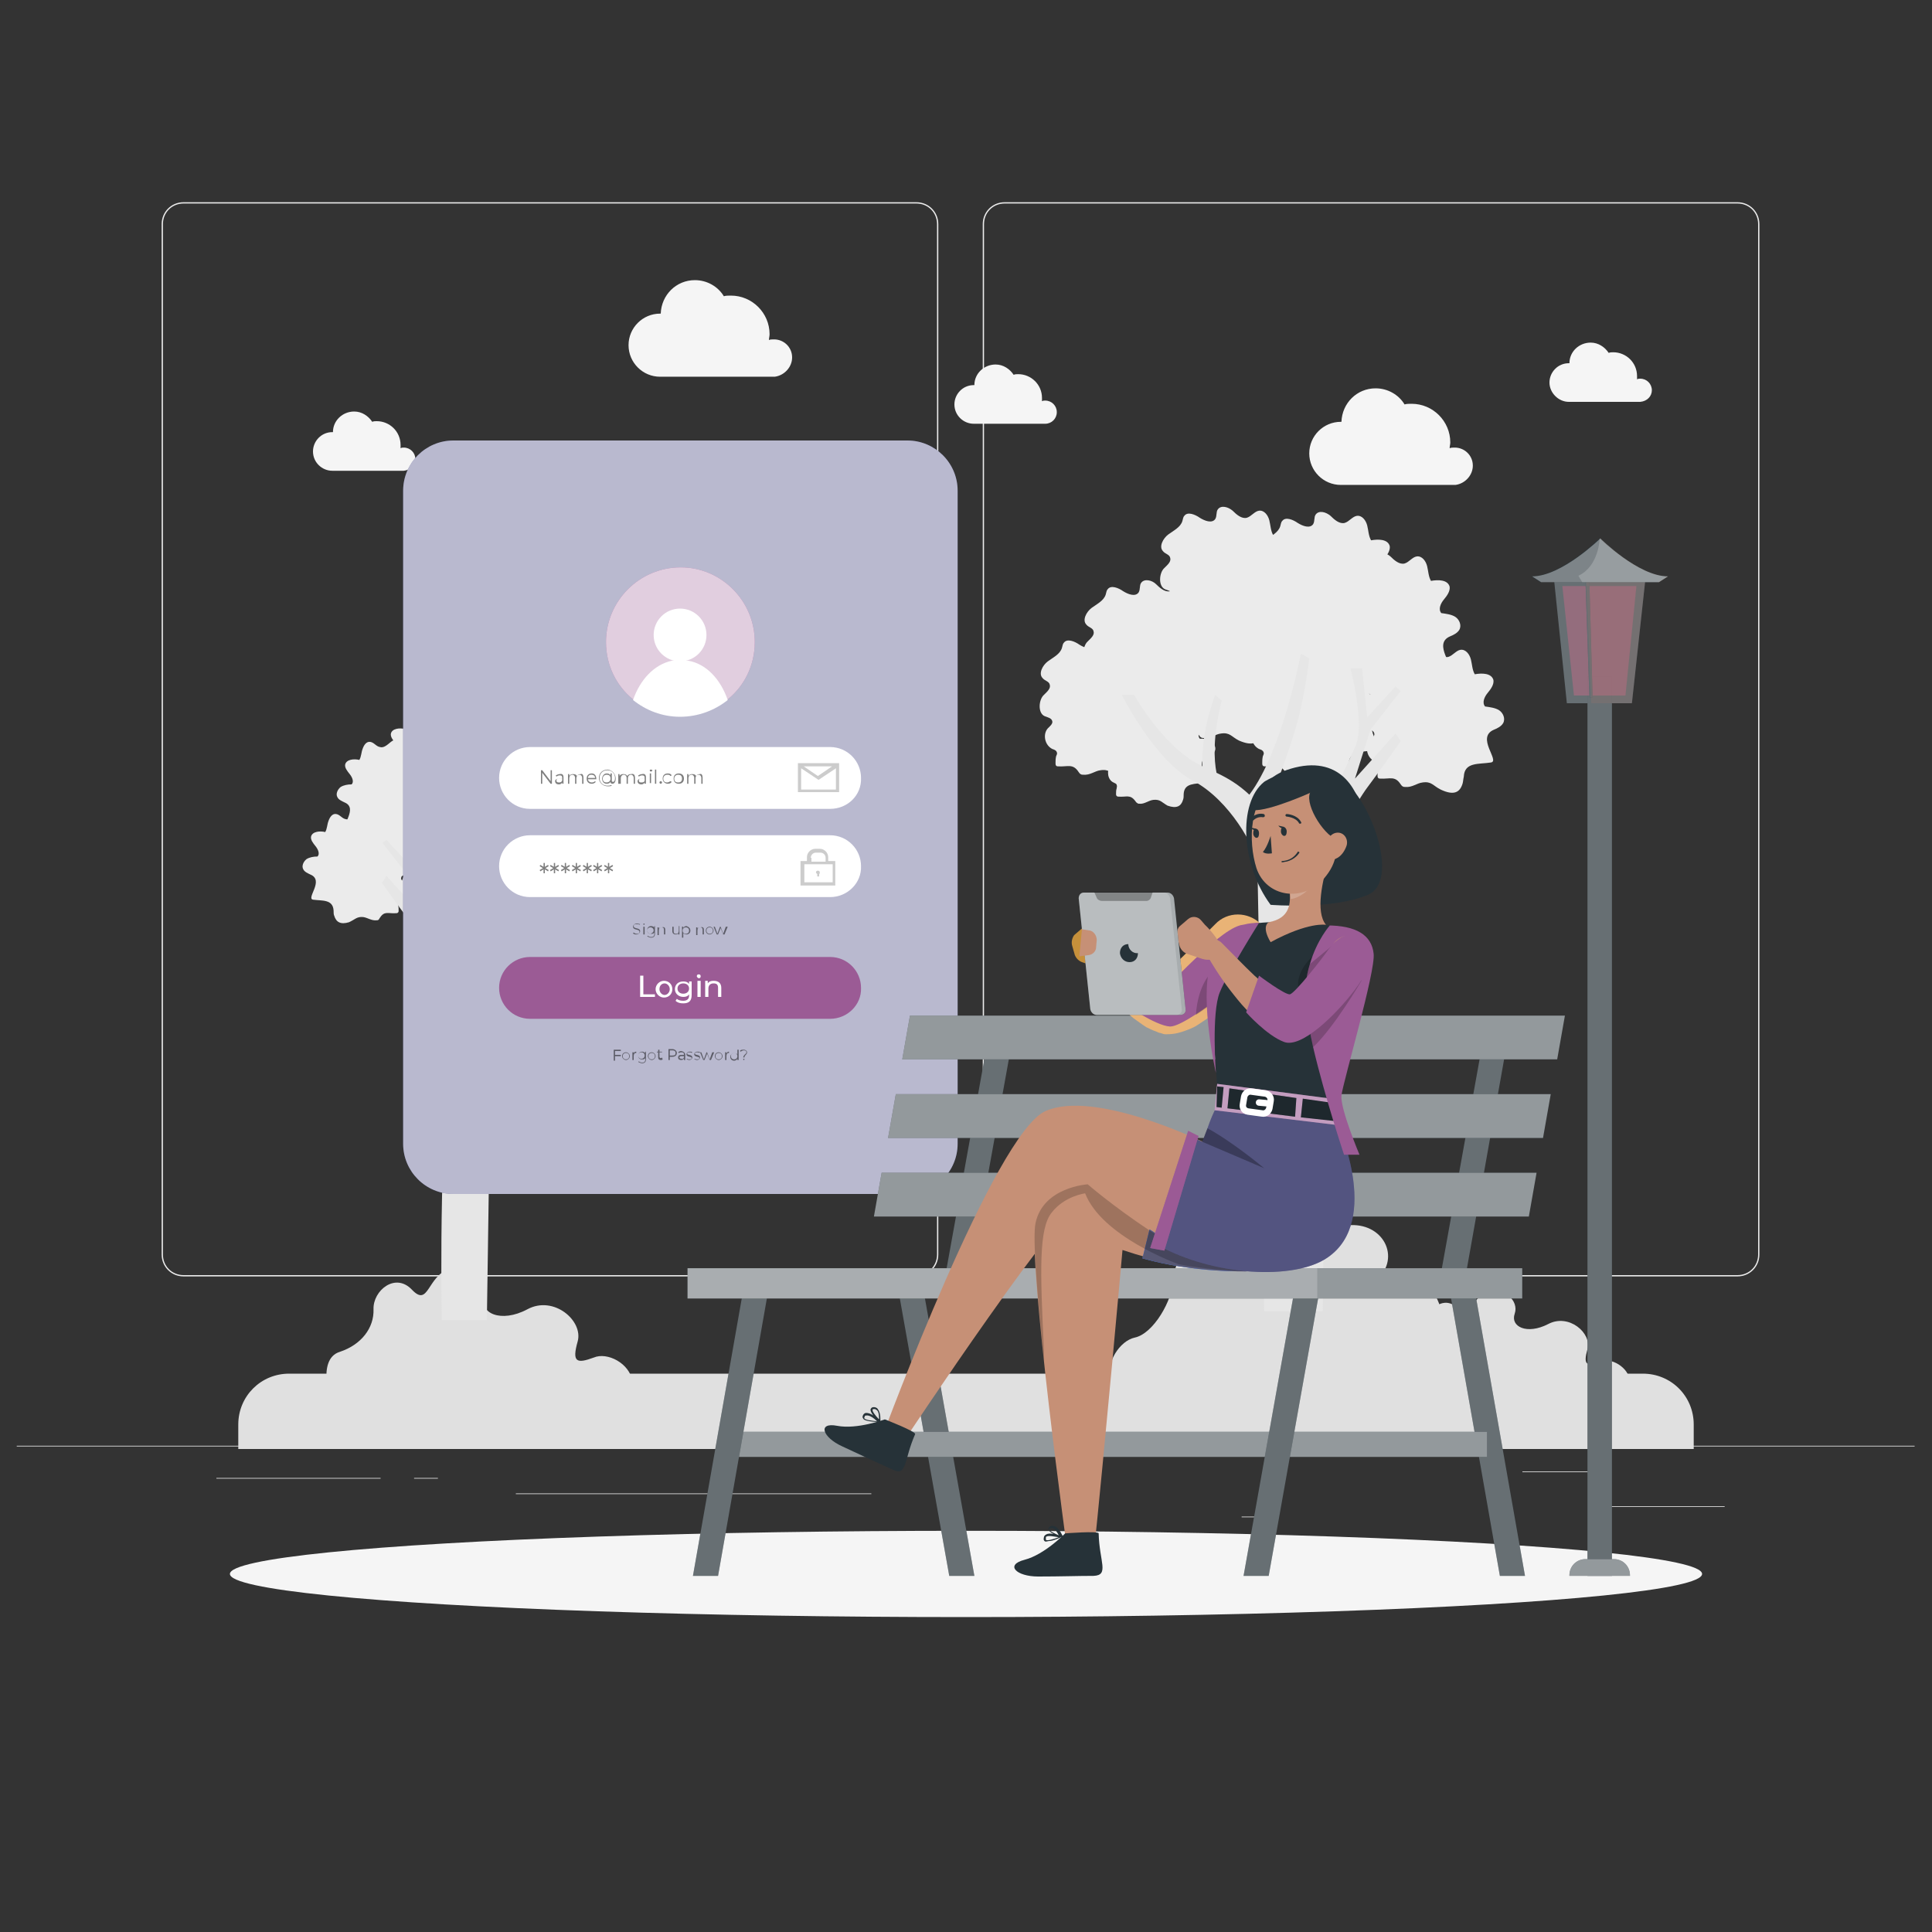 <?xml version="1.0" encoding="utf-8"?>
<!-- Generator: Adobe Illustrator 25.2.0, SVG Export Plug-In . SVG Version: 6.00 Build 0)  -->
<svg version="1.1" xmlns="http://www.w3.org/2000/svg" xmlns:xlink="http://www.w3.org/1999/xlink" x="0px" y="0px"
	 viewBox="0 0 300 300" enable-background="new 0 0 300 300" xml:space="preserve">
<rect x="0" y="0" width="300" height="300" fill="#333333" stroke="none"/>
<g id="Background_Complete">
	<g>
		<rect x="2.6" y="224.5" fill="#EBEBEB" width="294.7" height="0.1"/>
		<rect x="248.3" y="233.9" fill="#EBEBEB" width="19.5" height="0.1"/>
		<rect x="192.8" y="235.5" fill="#EBEBEB" width="5.1" height="0.1"/>
		<rect x="236.4" y="228.5" fill="#EBEBEB" width="11.3" height="0.1"/>
		<rect x="33.6" y="229.5" fill="#EBEBEB" width="25.5" height="0.1"/>
		<rect x="64.3" y="229.5" fill="#EBEBEB" width="3.7" height="0.1"/>
		<rect x="80.1" y="231.9" fill="#EBEBEB" width="55.2" height="0.1"/>
		<path fill="#EBEBEB" d="M142.3,198.2H28.5c-1.9,0-3.4-1.5-3.4-3.4v-160c0-1.9,1.5-3.4,3.4-3.4h113.8c1.9,0,3.4,1.5,3.4,3.4v160
			C145.7,196.7,144.2,198.2,142.3,198.2z M28.5,31.6c-1.8,0-3.2,1.4-3.2,3.2v160c0,1.8,1.4,3.2,3.2,3.2h113.8c1.8,0,3.2-1.4,3.2-3.2
			v-160c0-1.8-1.4-3.2-3.2-3.2H28.5z"/>
		<path fill="#EBEBEB" d="M269.8,198.2H156c-1.9,0-3.4-1.5-3.4-3.4v-160c0-1.9,1.5-3.4,3.4-3.4h113.8c1.9,0,3.4,1.5,3.4,3.4v160
			C273.2,196.7,271.7,198.2,269.8,198.2z M156,31.6c-1.8,0-3.2,1.4-3.2,3.2v160c0,1.8,1.4,3.2,3.2,3.2h113.8c1.8,0,3.2-1.4,3.2-3.2
			v-160c0-1.8-1.4-3.2-3.2-3.2H156z"/>
	</g>
	<g>
		<path fill="#E0E0E0" d="M50.7,214.4c-0.1-1.7,0.1-3.9,2.1-4.5c3.3-1.1,5.3-3.7,5.2-6.6c-0.1-2.9,3.4-5.8,6-3
			c2.6,2.7,2.3-2.1,5.8-3.3c3.5-1.2,6.5,1.7,5.5,4.3c-1,2.6,2.5,4.2,6.6,2c4.1-2.2,8.7,1.8,7.8,5c-0.9,3.2-0.2,3.5,2.5,2.5
			c2.1-0.9,5.6,0.9,6,3.7H50.7z"/>
		<path fill="#E0E0E0" d="M216.1,214.4c-0.2-1.3-0.1-3.3,1.6-3.8c2.6-0.9,4.1-2.9,4-5.1c-0.1-2.3,2.6-4.5,4.7-2.3
			c2,2.1,1.8-1.6,4.5-2.5c2.7-0.9,5,1.3,4.3,3.3c-0.7,2,1.9,3.3,5.2,1.6c3.2-1.7,6.8,1.4,6.1,3.9c-0.7,2.5-0.1,2.7,1.9,1.9
			c1.7-0.7,4.6,0.9,4.7,3.2H216.1z"/>
		<path fill="#E0E0E0" d="M233,214.4h-60.5c-0.9-2.8,1.4-6.2,3.7-6.7c2.9-0.6,5.9-5.8,6-9.1c0.1-3.3,5.4-13.5,13.7-7.2
			s5.7,0.9,11.7-0.8c6-1.8,9.7,3.3,7.1,7.1c0,0,6-1.5,8.5,4.1c2.5,5.6,0,9.1,0,9.1S230.8,210.6,233,214.4z"/>
		<path fill="#F5F5F5" d="M123,55.5c0-1.6-1.3-2.8-2.8-2.8c-0.3,0-0.6,0-0.8,0.1c0-0.3,0.1-0.6,0.1-0.9c0-3.3-2.7-6-6-6
			c-0.4,0-0.8,0-1.1,0.1c-0.9-1.5-2.6-2.5-4.5-2.5c-2.9,0-5.2,2.3-5.3,5.2c0,0-0.1,0-0.1,0c-2.7,0-4.9,2.2-4.9,4.9
			c0,2.7,2.2,4.9,4.9,4.9h17.8l0,0C121.8,58.3,123,57,123,55.5z"/>
		<path fill="#F5F5F5" d="M228.7,72.3c0-1.6-1.3-2.8-2.8-2.8c-0.3,0-0.6,0-0.8,0.1c0-0.3,0.1-0.6,0.1-0.9c0-3.3-2.7-6-6-6
			c-0.4,0-0.8,0-1.1,0.1c-0.9-1.5-2.6-2.5-4.5-2.5c-2.9,0-5.2,2.3-5.3,5.2c0,0-0.1,0-0.1,0c-2.7,0-4.9,2.2-4.9,4.9
			c0,2.7,2.2,4.9,4.9,4.9h17.8l0,0C227.5,75.1,228.7,73.8,228.7,72.3z"/>
		<path fill="#F5F5F5" d="M164.1,64c0-1-0.8-1.8-1.8-1.8c-0.2,0-0.3,0-0.5,0.1c0-0.2,0-0.4,0-0.5c0-2.1-1.7-3.7-3.7-3.7
			c-0.2,0-0.5,0-0.7,0.1c-0.6-0.9-1.6-1.6-2.8-1.6c-1.8,0-3.3,1.4-3.3,3.2c0,0,0,0-0.1,0c-1.7,0-3,1.4-3,3c0,1.7,1.4,3,3,3h11.1l0,0
			C163.3,65.8,164.1,65,164.1,64z"/>
		<path fill="#F5F5F5" d="M256.5,60.6c0-1-0.8-1.8-1.8-1.8c-0.2,0-0.3,0-0.5,0.1c0-0.2,0-0.4,0-0.5c0-2.1-1.7-3.7-3.7-3.7
			c-0.2,0-0.5,0-0.7,0.1c-0.6-0.9-1.6-1.6-2.8-1.6c-1.8,0-3.3,1.4-3.3,3.2c0,0,0,0-0.1,0c-1.7,0-3,1.4-3,3s1.4,3,3,3h11.1l0,0
			C255.8,62.3,256.5,61.5,256.5,60.6z"/>
		<path fill="#F5F5F5" d="M64.5,71.3c0-1-0.8-1.8-1.8-1.8c-0.2,0-0.3,0-0.5,0.1c0-0.2,0-0.4,0-0.5c0-2.1-1.7-3.7-3.7-3.7
			c-0.2,0-0.5,0-0.7,0.1c-0.6-0.9-1.6-1.6-2.8-1.6c-1.8,0-3.3,1.4-3.3,3.2c0,0,0,0-0.1,0c-1.7,0-3,1.4-3,3c0,1.7,1.4,3,3,3h11.1l0,0
			C63.7,73,64.5,72.2,64.5,71.3z"/>
		<g>
			<path fill="#EBEBEB" d="M227.1,121.7c0.1-0.3,0.1-0.7,0.2-1.1c0.1-2.3,2.3-1.9,4.2-2.2c1.5-0.2-2.4-3.9,0.5-5.1
				c0.5-0.2,1.1-0.5,1.4-1c0.4-0.7,0-1.6-0.6-2c-0.6-0.4-1.5-0.5-2.2-0.6c-0.5-0.6-0.1-1.5,0.4-2.1c0.5-0.6,1-1.3,0.9-2
				c-0.3-1.1-1.8-1.1-2.9-0.9c-0.4-0.7-0.4-1.5-0.6-2.3c-0.2-0.8-0.8-1.6-1.6-1.5c-0.7,0.1-1.2,0.9-1.9,1.1
				c-0.8,0.2-1.6-0.5-2.2-1.1c-0.7-0.6-1.8-0.9-2.3-0.2c-0.3,0.4-0.1,1-0.4,1.5c-0.5,0.7-1.6,0.3-2.4-0.2c-0.7-0.5-1.9-1-2.4-0.3
				c-0.2,0.2-0.2,0.5-0.3,0.8c-0.3,1-1.4,1.5-2.2,2.1c-0.8,0.6-1.5,1.9-0.8,2.6c0.3,0.4,1,0.5,1.1,1c0.2,0.6-0.4,1.1-0.9,1.6
				c-0.8,0.7-1,2.8,0.1,3.3c0.5,0.2,1.1,0.3,1.2,0.8c0.1,0.4-0.4,0.8-0.7,1.1c-0.8,0.9-0.5,2.6,0.7,3.2c0.3,0.1,0.6,0.2,0.7,0.5
				c0.1,0.2,0,0.4-0.1,0.6c-0.1,0.4-0.1,0.8-0.1,1.1c0,0.1,0,0.3,0.1,0.4c0.1,0.1,0.2,0.1,0.3,0.1c1.5,0.1,2.3-0.5,3.2,0.9
				c0.1,0.1,0.2,0.3,0.3,0.3c0.1,0.1,0.3,0.1,0.4,0.1c1.1,0.1,1.8-0.6,2.7-0.7c1.4-0.2,1.6,0.5,2.8,1.1
				C225.8,123.6,226.7,123,227.1,121.7z"/>
			<path fill="#EBEBEB" d="M209.2,119.8c0.1-0.3,0.1-0.7,0.2-1.1c0.1-2.3,2.3-1.9,4.2-2.2c1.5-0.2-2.4-3.9,0.5-5.1
				c0.5-0.2,1.1-0.5,1.4-1c0.4-0.7,0-1.6-0.6-2c-0.6-0.4-1.5-0.5-2.2-0.6c-0.5-0.6-0.1-1.5,0.4-2.1c0.5-0.6,1-1.3,0.9-2
				c-0.3-1.1-1.8-1.1-2.9-0.9c-0.4-0.7-0.4-1.5-0.6-2.3c-0.2-0.8-0.8-1.6-1.6-1.5c-0.7,0.1-1.2,0.9-1.9,1.1
				c-0.8,0.2-1.6-0.5-2.2-1.1c-0.7-0.6-1.8-0.9-2.3-0.2c-0.3,0.4-0.1,1-0.4,1.5c-0.5,0.7-1.6,0.3-2.4-0.2s-1.9-1-2.4-0.3
				c-0.2,0.2-0.2,0.5-0.3,0.8c-0.3,1-1.4,1.5-2.2,2.1c-0.8,0.6-1.5,1.9-0.8,2.6c0.3,0.4,1,0.5,1.1,1c0.2,0.6-0.4,1.1-0.9,1.6
				c-0.8,0.7-1,2.8,0.1,3.3c0.5,0.2,1.1,0.3,1.2,0.8c0.1,0.4-0.4,0.8-0.7,1.1c-0.8,0.9-0.5,2.6,0.7,3.2c0.3,0.1,0.6,0.2,0.7,0.5
				c0.1,0.2,0,0.4-0.1,0.6c-0.1,0.4-0.1,0.8-0.1,1.1c0,0.1,0,0.3,0.1,0.4c0.1,0.1,0.2,0.1,0.3,0.1c1.5,0.1,2.3-0.5,3.2,0.9
				c0.1,0.1,0.2,0.3,0.3,0.3c0.1,0.1,0.3,0.1,0.4,0.1c1.1,0.1,1.8-0.6,2.7-0.7c1.4-0.2,1.6,0.5,2.8,1.1
				C208,121.6,208.9,121.1,209.2,119.8z"/>
			<path fill="#EBEBEB" d="M207.5,108.5c0.1-0.3,0.1-0.7,0.2-1.1c0.1-2.3,2.3-1.9,4.2-2.2c1.5-0.2-2.4-3.9,0.5-5.1
				c0.5-0.2,1.1-0.5,1.4-1c0.4-0.7,0-1.6-0.6-2c-0.6-0.4-1.5-0.5-2.2-0.6c-0.5-0.6-0.1-1.5,0.4-2.1c0.5-0.6,1-1.3,0.9-2
				c-0.3-1.1-1.8-1.1-2.9-0.9c-0.4-0.7-0.4-1.5-0.6-2.3c-0.2-0.8-0.8-1.6-1.6-1.5c-0.7,0.1-1.2,0.9-1.9,1.1
				c-0.8,0.2-1.6-0.5-2.2-1.1c-0.7-0.6-1.8-0.9-2.3-0.2c-0.3,0.4-0.1,1-0.4,1.5c-0.5,0.7-1.6,0.3-2.4-0.2c-0.7-0.5-1.9-1-2.4-0.3
				c-0.2,0.2-0.2,0.5-0.3,0.8c-0.3,1-1.4,1.5-2.2,2.1c-0.8,0.6-1.5,1.9-0.8,2.6c0.3,0.4,1,0.5,1.1,1c0.2,0.6-0.4,1.1-0.9,1.6
				c-0.8,0.7-1,2.8,0.1,3.3c0.5,0.2,1.1,0.3,1.2,0.8c0.1,0.4-0.4,0.8-0.7,1.1c-0.8,0.9-0.5,2.6,0.7,3.2c0.3,0.1,0.6,0.2,0.7,0.5
				c0.1,0.2,0,0.4-0.1,0.6c-0.1,0.4-0.1,0.8-0.1,1.1c0,0.1,0,0.3,0.1,0.4c0.1,0.1,0.2,0.1,0.3,0.1c1.5,0.1,2.3-0.5,3.2,0.9
				c0.1,0.1,0.2,0.3,0.3,0.3c0.1,0.1,0.3,0.1,0.4,0.1c1.1,0.1,1.8-0.6,2.7-0.7c1.4-0.2,1.6,0.5,2.8,1.1
				C206.2,110.3,207.2,109.7,207.5,108.5z"/>
			<path fill="#EBEBEB" d="M195.8,114.1c0.1-0.3,0.1-0.7,0.2-1.1c0.1-2.3,2.3-1.9,4.2-2.2c1.5-0.2-2.4-3.9,0.5-5.1
				c0.5-0.2,1.1-0.5,1.4-1c0.4-0.7,0-1.6-0.6-2c-0.6-0.4-1.5-0.5-2.2-0.6c-0.5-0.6-0.1-1.5,0.4-2.1c0.5-0.6,1-1.3,0.9-2
				c-0.3-1.1-1.8-1.1-2.9-0.9c-0.4-0.7-0.4-1.5-0.6-2.3c-0.2-0.8-0.8-1.6-1.6-1.5c-0.7,0.1-1.2,0.9-1.9,1.1
				c-0.8,0.2-1.6-0.5-2.2-1.1c-0.7-0.6-1.8-0.9-2.3-0.2c-0.3,0.4-0.1,1-0.4,1.5c-0.5,0.7-1.6,0.3-2.4-0.2c-0.7-0.5-1.9-1-2.4-0.3
				c-0.2,0.2-0.2,0.5-0.3,0.8c-0.3,1-1.4,1.5-2.2,2.1c-0.8,0.6-1.5,1.9-0.8,2.6c0.3,0.4,1,0.5,1.1,1c0.2,0.6-0.4,1.1-0.9,1.6
				c-0.8,0.7-1,2.8,0.1,3.3c0.5,0.2,1.1,0.3,1.2,0.8c0.1,0.4-0.4,0.8-0.7,1.1c-0.8,0.9-0.5,2.6,0.7,3.2c0.3,0.1,0.6,0.2,0.7,0.5
				c0.1,0.2,0,0.4-0.1,0.6c-0.1,0.4-0.1,0.8-0.1,1.1c0,0.1,0,0.3,0.1,0.4c0.1,0.1,0.2,0.1,0.3,0.1c1.5,0.1,2.3-0.5,3.2,0.9
				c0.1,0.1,0.2,0.3,0.3,0.3c0.1,0.1,0.3,0.1,0.4,0.1c1.1,0.1,1.8-0.6,2.7-0.7c1.4-0.2,1.6,0.5,2.8,1.1
				C194.5,115.9,195.4,115.4,195.8,114.1z"/>
			<path fill="#EBEBEB" d="M183.9,111.5c0.1-0.3,0.1-0.7,0.2-1.1c0.1-2.3,2.3-1.9,4.2-2.2c1.5-0.2-2.4-3.9,0.5-5.1
				c0.5-0.2,1.1-0.5,1.4-1c0.4-0.7,0-1.6-0.6-2c-0.6-0.4-1.5-0.5-2.2-0.6c-0.5-0.6-0.1-1.5,0.4-2.1c0.5-0.6,1-1.3,0.9-2
				c-0.3-1.1-1.8-1.1-2.9-0.9c-0.4-0.7-0.4-1.5-0.6-2.3c-0.2-0.8-0.8-1.6-1.6-1.5c-0.7,0.1-1.2,0.9-1.9,1.1
				c-0.8,0.2-1.6-0.5-2.2-1.1s-1.8-0.9-2.3-0.2c-0.3,0.4-0.1,1-0.4,1.5c-0.5,0.7-1.6,0.3-2.4-0.2c-0.7-0.5-1.9-1-2.4-0.3
				c-0.2,0.2-0.2,0.5-0.3,0.8c-0.3,1-1.4,1.5-2.2,2.1c-0.8,0.6-1.5,1.9-0.8,2.6c0.3,0.4,1,0.5,1.1,1c0.2,0.6-0.4,1.1-0.9,1.6
				c-0.8,0.7-1,2.8,0.1,3.3c0.5,0.2,1.1,0.3,1.2,0.8c0.1,0.4-0.4,0.8-0.7,1.1c-0.8,0.9-0.5,2.6,0.7,3.2c0.3,0.1,0.6,0.2,0.7,0.5
				c0.1,0.2,0,0.4-0.1,0.6c-0.1,0.4-0.1,0.8-0.1,1.1c0,0.1,0,0.3,0.1,0.4c0.1,0.1,0.2,0.1,0.3,0.1c1.5,0.1,2.3-0.5,3.2,0.9
				c0.1,0.1,0.2,0.3,0.3,0.3c0.1,0.1,0.3,0.1,0.4,0.1c1.1,0.1,1.8-0.6,2.7-0.7c1.4-0.2,1.6,0.5,2.8,1.1
				C182.6,113.3,183.5,112.8,183.9,111.5z"/>
			<path fill="#EBEBEB" d="M183.7,124.2c0.1-0.3,0.1-0.5,0.1-0.9c0.1-1.8,1.8-1.5,3.3-1.8c1.1-0.2-1.9-3.1,0.4-4
				c0.4-0.2,0.9-0.4,1.1-0.8c0.3-0.5,0-1.2-0.5-1.6c-0.5-0.4-1.1-0.4-1.8-0.4c-0.4-0.5-0.1-1.1,0.3-1.6c0.4-0.5,0.8-1,0.7-1.6
				c-0.2-0.9-1.4-0.9-2.3-0.7c-0.3-0.5-0.3-1.2-0.5-1.8c-0.2-0.6-0.6-1.2-1.2-1.2c-0.6,0.1-0.9,0.7-1.5,0.9
				c-0.7,0.2-1.2-0.4-1.7-0.9c-0.5-0.4-1.4-0.7-1.8-0.1c-0.2,0.3-0.1,0.8-0.3,1.2c-0.4,0.6-1.3,0.2-1.9-0.2
				c-0.6-0.4-1.5-0.8-1.9-0.2c-0.1,0.2-0.1,0.4-0.2,0.6c-0.3,0.8-1.1,1.2-1.8,1.7c-0.7,0.5-1.2,1.5-0.6,2.1c0.3,0.3,0.7,0.4,0.9,0.8
				c0.2,0.5-0.3,0.9-0.7,1.2c-0.6,0.5-0.8,2.2,0.1,2.6c0.4,0.2,0.9,0.2,1,0.6c0.1,0.3-0.3,0.6-0.5,0.9c-0.6,0.7-0.4,2.1,0.5,2.5
				c0.2,0.1,0.5,0.2,0.5,0.4c0.1,0.2,0,0.3,0,0.5c-0.1,0.3-0.1,0.6-0.1,0.9c0,0.1,0,0.2,0.1,0.3c0.1,0.1,0.2,0.1,0.3,0.1
				c1.2,0.1,1.8-0.4,2.6,0.7c0.1,0.1,0.1,0.2,0.3,0.3c0.1,0.1,0.2,0.1,0.3,0.1c0.8,0.1,1.4-0.5,2.2-0.6c1.1-0.1,1.3,0.4,2.2,0.9
				C182.7,125.6,183.4,125.2,183.7,124.2z"/>
			<path fill="#EBEBEB" d="M177.1,119.8c0.1-0.3,0.1-0.7,0.2-1.1c0.1-2.3,2.3-1.9,4.2-2.2c1.5-0.2-2.4-3.9,0.5-5.1
				c0.5-0.2,1.1-0.5,1.4-1c0.4-0.7,0-1.6-0.6-2c-0.6-0.4-1.5-0.5-2.2-0.6c-0.5-0.6-0.1-1.5,0.4-2.1c0.5-0.6,1-1.3,0.9-2
				c-0.3-1.1-1.8-1.1-2.9-0.9c-0.4-0.7-0.4-1.5-0.6-2.3c-0.2-0.8-0.8-1.6-1.6-1.5c-0.7,0.1-1.2,0.9-1.9,1.1
				c-0.8,0.2-1.6-0.5-2.2-1.1c-0.7-0.6-1.8-0.9-2.3-0.2c-0.3,0.4-0.1,1-0.4,1.5c-0.5,0.7-1.6,0.3-2.4-0.2c-0.7-0.5-1.9-1-2.4-0.3
				c-0.2,0.2-0.2,0.5-0.3,0.8c-0.3,1-1.4,1.5-2.2,2.1c-0.8,0.6-1.5,1.9-0.8,2.6c0.3,0.4,1,0.5,1.1,1c0.2,0.6-0.4,1.1-0.9,1.6
				c-0.8,0.7-1,2.8,0.1,3.3c0.5,0.2,1.1,0.3,1.2,0.8c0.1,0.4-0.4,0.8-0.7,1.1c-0.8,0.9-0.5,2.6,0.7,3.2c0.3,0.1,0.6,0.2,0.7,0.5
				c0.1,0.2,0,0.4-0.1,0.6c-0.1,0.4-0.1,0.8-0.1,1.1c0,0.1,0,0.3,0.1,0.4c0.1,0.1,0.2,0.1,0.3,0.1c1.5,0.1,2.3-0.5,3.2,0.9
				c0.1,0.1,0.2,0.3,0.3,0.3c0.1,0.1,0.3,0.1,0.4,0.1c1.1,0.1,1.8-0.6,2.7-0.7c1.4-0.2,1.6,0.5,2.8,1.1
				C175.8,121.6,176.7,121.1,177.1,119.8z"/>
			<path fill="#EBEBEB" d="M195.8,100.1c0.1-0.3,0.1-0.7,0.2-1.1c0.1-2.3,2.3-1.9,4.2-2.2c1.5-0.2-2.4-3.9,0.5-5.1
				c0.5-0.2,1.1-0.5,1.4-1c0.4-0.7,0-1.6-0.6-2c-0.6-0.4-1.5-0.5-2.2-0.6c-0.5-0.6-0.1-1.5,0.4-2.1c0.5-0.6,1-1.3,0.9-2
				c-0.3-1.1-1.8-1.1-2.9-0.9c-0.4-0.7-0.4-1.5-0.6-2.3c-0.2-0.8-0.8-1.6-1.6-1.5c-0.7,0.1-1.2,0.9-1.9,1.1
				c-0.8,0.2-1.6-0.5-2.2-1.1c-0.7-0.6-1.8-0.9-2.3-0.2c-0.3,0.4-0.1,1-0.4,1.5c-0.5,0.7-1.6,0.3-2.4-0.2c-0.7-0.5-1.9-1-2.4-0.3
				c-0.2,0.2-0.2,0.5-0.3,0.8c-0.3,1-1.4,1.5-2.2,2.1c-0.8,0.6-1.5,1.9-0.8,2.6c0.3,0.4,1,0.5,1.1,1c0.2,0.6-0.4,1.1-0.9,1.6
				c-0.8,0.7-1,2.8,0.1,3.3c0.5,0.2,1.1,0.3,1.2,0.8c0.1,0.4-0.4,0.8-0.7,1.1c-0.8,0.9-0.5,2.6,0.7,3.2c0.3,0.1,0.6,0.2,0.7,0.5
				c0.1,0.2,0,0.4-0.1,0.6c-0.1,0.4-0.1,0.8-0.1,1.1c0,0.1,0,0.3,0.1,0.4c0.1,0.1,0.2,0.1,0.3,0.1c1.5,0.1,2.3-0.5,3.2,0.9
				c0.1,0.1,0.2,0.3,0.3,0.3c0.1,0.1,0.3,0.1,0.4,0.1c1.1,0.1,1.8-0.6,2.7-0.7c1.4-0.2,1.6,0.5,2.8,1.1
				C194.5,102,195.4,101.4,195.8,100.1z"/>
			<path fill="#EBEBEB" d="M211,100.9c0.1-0.3,0.1-0.7,0.2-1.1c0.1-2.3,2.3-1.9,4.2-2.2c1.5-0.2-2.4-3.9,0.5-5.1
				c0.5-0.2,1.1-0.5,1.4-1c0.4-0.7,0-1.6-0.6-2c-0.6-0.4-1.5-0.5-2.2-0.6c-0.5-0.6-0.1-1.5,0.4-2.1c0.5-0.6,1-1.3,0.9-2
				c-0.3-1.1-1.8-1.1-2.9-0.9c-0.4-0.7-0.4-1.5-0.6-2.3c-0.2-0.8-0.8-1.6-1.6-1.5c-0.7,0.1-1.2,0.9-1.9,1.1
				c-0.8,0.2-1.6-0.5-2.2-1.1c-0.7-0.6-1.8-0.9-2.3-0.2c-0.3,0.4-0.1,1-0.4,1.5c-0.5,0.7-1.6,0.3-2.4-0.2c-0.7-0.5-1.9-1-2.4-0.3
				c-0.2,0.2-0.2,0.5-0.3,0.8c-0.3,1-1.4,1.5-2.2,2.1c-0.8,0.6-1.5,1.9-0.8,2.6c0.3,0.4,1,0.5,1.1,1c0.2,0.6-0.4,1.1-0.9,1.6
				c-0.8,0.7-1,2.8,0.1,3.3c0.5,0.2,1.1,0.3,1.2,0.8c0.1,0.4-0.4,0.8-0.7,1.1c-0.8,0.9-0.5,2.6,0.7,3.2c0.3,0.1,0.6,0.2,0.7,0.5
				c0.1,0.2,0,0.4-0.1,0.6c-0.1,0.4-0.1,0.8-0.1,1.1c0,0.1,0,0.3,0.1,0.4c0.1,0.1,0.2,0.1,0.3,0.1c1.5,0.1,2.3-0.5,3.2,0.9
				c0.1,0.1,0.2,0.3,0.3,0.3c0.1,0.1,0.3,0.1,0.4,0.1c1.1,0.1,1.8-0.6,2.7-0.7c1.4-0.2,1.6,0.5,2.8,1.1
				C209.8,102.7,210.7,102.2,211,100.9z"/>
			<path fill="#EBEBEB" d="M220.3,107.2c0.1-0.3,0.1-0.7,0.2-1.1c0.1-2.3,2.3-1.9,4.2-2.2c1.5-0.2-2.4-3.9,0.5-5.1
				c0.5-0.2,1.1-0.5,1.4-1c0.4-0.7,0-1.6-0.6-2c-0.6-0.4-1.5-0.5-2.2-0.6c-0.5-0.6-0.1-1.5,0.4-2.1c0.5-0.6,1-1.3,0.9-2
				c-0.3-1.1-1.8-1.1-2.9-0.9c-0.4-0.7-0.4-1.5-0.6-2.3c-0.2-0.8-0.8-1.6-1.6-1.5c-0.7,0.1-1.2,0.9-1.9,1.1
				c-0.8,0.2-1.6-0.5-2.2-1.1c-0.7-0.6-1.8-0.9-2.3-0.2c-0.3,0.4-0.1,1-0.4,1.5c-0.5,0.7-1.6,0.3-2.4-0.2c-0.7-0.5-1.9-1-2.4-0.3
				c-0.2,0.2-0.2,0.5-0.3,0.8c-0.3,1-1.4,1.5-2.2,2.1c-0.8,0.6-1.5,1.9-0.8,2.6c0.3,0.4,1,0.5,1.1,1c0.2,0.6-0.4,1.1-0.9,1.6
				c-0.8,0.7-1,2.8,0.1,3.3c0.5,0.2,1.1,0.3,1.2,0.8c0.1,0.4-0.4,0.8-0.7,1.1c-0.8,0.9-0.5,2.6,0.7,3.2c0.3,0.1,0.6,0.2,0.7,0.5
				c0.1,0.2,0,0.4-0.1,0.6c-0.1,0.4-0.1,0.8-0.1,1.1c0,0.1,0,0.3,0.1,0.4c0.1,0.1,0.2,0.1,0.3,0.1c1.5,0.1,2.3-0.5,3.2,0.9
				c0.1,0.1,0.2,0.3,0.3,0.3c0.1,0.1,0.3,0.1,0.4,0.1c1.1,0.1,1.8-0.6,2.7-0.7c1.4-0.2,1.6,0.5,2.8,1.1
				C219,109,219.9,108.4,220.3,107.2z"/>
			<path fill="#E6E6E6" d="M217.5,115.1c0,0-3.9,5.5-5.2,7.2c-1.3,1.7-8,12.6-8.9,19.7c-0.1,0.8-0.2,1.4-0.3,2
				c2.9,19,2.4,53.7,2.3,59.6h-9.1c-0.1-6.7-0.9-68-1.1-69.8c-0.3-2-4.1-9.5-10-12.6c-5.9-3.1-11-13.3-11-13.3h1.9
				c0,0,3.5,6.3,8.4,9.8c0.7,0.5,1.5,0.9,2.2,1.3c-0.2-5.7,2-11.1,2-11.1l1,0.9c-1.4,5.6-1.2,9.2-0.8,11.2c1.7,0.8,3.4,1.8,5.1,3.4
				c5.1-6.7,8-21.9,8-21.9l1.3,0.7c0,0-0.4,4.1-1.7,9.4c-1,3.9-3.8,11.4-5.1,14.8c1.3,1.8,2.6,4.2,3.9,7.3c0.1-0.2,0.3-0.4,0.5-0.6
				c3.3-3,9.6-17.3,9.6-17.3c1.5-3.3-0.8-12-0.8-12h1.8l0.8,7.6l4.4-4.8l0.8,0.7l-4.7,6l-2.4,7.6l6.3-7L217.5,115.1z"/>
		</g>
		<g>
			<path fill="#EBEBEB" d="M51.9,142.2c-0.1-0.2-0.1-0.5-0.1-0.8c-0.1-1.8-1.8-1.5-3.2-1.7c-1.1-0.2,1.8-3-0.4-3.9
				c-0.4-0.2-0.9-0.4-1.1-0.8c-0.3-0.5,0-1.2,0.5-1.6c0.5-0.3,1.1-0.4,1.7-0.4c0.4-0.4,0.1-1.1-0.3-1.6c-0.4-0.5-0.8-1-0.7-1.5
				c0.2-0.8,1.4-0.9,2.2-0.7c0.3-0.5,0.3-1.2,0.5-1.7c0.2-0.6,0.6-1.2,1.2-1.1c0.6,0.1,0.9,0.7,1.5,0.8c0.6,0.2,1.2-0.4,1.7-0.8
				c0.5-0.4,1.4-0.7,1.7-0.1c0.2,0.3,0.1,0.8,0.3,1.1c0.4,0.6,1.3,0.2,1.8-0.2c0.6-0.4,1.4-0.8,1.8-0.2c0.1,0.2,0.1,0.4,0.2,0.6
				c0.3,0.8,1.1,1.1,1.7,1.6c0.6,0.5,1.1,1.4,0.6,2c-0.3,0.3-0.7,0.4-0.9,0.8c-0.2,0.5,0.3,0.9,0.7,1.2c0.6,0.5,0.7,2.1-0.1,2.5
				c-0.3,0.2-0.9,0.2-0.9,0.6c-0.1,0.3,0.3,0.6,0.5,0.9c0.6,0.7,0.4,2-0.5,2.4c-0.2,0.1-0.4,0.2-0.5,0.4c-0.1,0.1,0,0.3,0,0.5
				c0.1,0.3,0.1,0.6,0.1,0.9c0,0.1,0,0.2-0.1,0.3c-0.1,0.1-0.2,0.1-0.3,0.1c-1.2,0.1-1.8-0.4-2.5,0.7c-0.1,0.1-0.1,0.2-0.2,0.3
				c-0.1,0.1-0.2,0.1-0.3,0.1c-0.8,0.1-1.4-0.4-2.1-0.5c-1-0.1-1.3,0.4-2.2,0.8C52.9,143.6,52.2,143.2,51.9,142.2z"/>
			<path fill="#EBEBEB" d="M65.6,140.7c-0.1-0.2-0.1-0.5-0.1-0.8c-0.1-1.8-1.8-1.5-3.2-1.7c-1.1-0.2,1.8-3-0.4-3.9
				c-0.4-0.2-0.9-0.4-1.1-0.8c-0.3-0.5,0-1.2,0.5-1.6c0.5-0.3,1.1-0.4,1.7-0.4c0.4-0.4,0.1-1.1-0.3-1.6c-0.4-0.5-0.8-1-0.7-1.5
				c0.2-0.8,1.4-0.9,2.2-0.7c0.3-0.5,0.3-1.2,0.5-1.7c0.2-0.6,0.6-1.2,1.2-1.1c0.6,0.1,0.9,0.7,1.5,0.8c0.6,0.2,1.2-0.4,1.7-0.8
				c0.5-0.4,1.4-0.7,1.7-0.1c0.2,0.3,0.1,0.8,0.3,1.1c0.4,0.6,1.3,0.2,1.8-0.2c0.6-0.4,1.4-0.8,1.8-0.2c0.1,0.2,0.1,0.4,0.2,0.6
				c0.3,0.8,1.1,1.1,1.7,1.6c0.6,0.5,1.1,1.4,0.6,2c-0.3,0.3-0.7,0.4-0.9,0.8c-0.2,0.5,0.3,0.9,0.7,1.2c0.6,0.5,0.7,2.1-0.1,2.5
				c-0.3,0.2-0.9,0.2-0.9,0.6c-0.1,0.3,0.3,0.6,0.5,0.9c0.6,0.7,0.4,2-0.5,2.4c-0.2,0.1-0.4,0.2-0.5,0.4c-0.1,0.1,0,0.3,0,0.5
				c0.1,0.3,0.1,0.6,0.1,0.9c0,0.1,0,0.2-0.1,0.3c-0.1,0.1-0.2,0.1-0.3,0.1c-1.2,0.1-1.8-0.4-2.5,0.7c-0.1,0.1-0.1,0.2-0.2,0.3
				c-0.1,0.1-0.2,0.1-0.3,0.1c-0.8,0.1-1.4-0.4-2.1-0.5c-1-0.1-1.3,0.4-2.2,0.8C66.6,142.1,65.9,141.7,65.6,140.7z"/>
			<path fill="#EBEBEB" d="M67,132c-0.1-0.2-0.1-0.5-0.1-0.8c-0.1-1.8-1.8-1.5-3.2-1.7c-1.1-0.2,1.8-3-0.4-3.9
				c-0.4-0.2-0.9-0.4-1.1-0.8c-0.3-0.5,0-1.2,0.5-1.6c0.5-0.3,1.1-0.4,1.7-0.4c0.4-0.4,0.1-1.1-0.3-1.6c-0.4-0.5-0.8-1-0.7-1.5
				c0.2-0.8,1.4-0.9,2.2-0.7c0.3-0.5,0.3-1.2,0.5-1.7c0.2-0.6,0.6-1.2,1.2-1.1c0.6,0.1,0.9,0.7,1.5,0.8c0.6,0.2,1.2-0.4,1.7-0.8
				c0.5-0.4,1.4-0.7,1.7-0.1c0.2,0.3,0.1,0.8,0.3,1.1c0.4,0.6,1.3,0.2,1.8-0.2c0.6-0.4,1.4-0.8,1.8-0.2c0.1,0.2,0.1,0.4,0.2,0.6
				c0.3,0.8,1.1,1.1,1.7,1.6c0.6,0.5,1.1,1.4,0.6,2c-0.3,0.3-0.7,0.4-0.9,0.8c-0.2,0.5,0.3,0.9,0.7,1.2c0.6,0.5,0.7,2.1-0.1,2.5
				c-0.3,0.2-0.9,0.2-0.9,0.6c-0.1,0.3,0.3,0.6,0.5,0.9c0.6,0.7,0.4,2-0.5,2.4c-0.2,0.1-0.4,0.2-0.5,0.4c-0.1,0.1,0,0.3,0,0.5
				c0.1,0.3,0.1,0.6,0.1,0.9c0,0.1,0,0.2-0.1,0.3c-0.1,0.1-0.2,0.1-0.3,0.1c-1.2,0.1-1.8-0.4-2.5,0.7c-0.1,0.1-0.1,0.2-0.2,0.3
				c-0.1,0.1-0.2,0.1-0.3,0.1c-0.8,0.1-1.4-0.4-2.1-0.5c-1-0.1-1.3,0.4-2.2,0.8C67.9,133.4,67.2,133,67,132z"/>
			<path fill="#EBEBEB" d="M76,136.3c-0.1-0.2-0.1-0.5-0.1-0.8c-0.1-1.8-1.8-1.5-3.2-1.7c-1.1-0.2,1.8-3-0.4-3.9
				c-0.4-0.2-0.9-0.4-1.1-0.8c-0.3-0.5,0-1.2,0.5-1.6c0.5-0.3,1.1-0.4,1.7-0.4c0.4-0.4,0.1-1.1-0.3-1.6c-0.4-0.5-0.8-1-0.7-1.5
				c0.2-0.8,1.4-0.9,2.2-0.7c0.3-0.5,0.3-1.2,0.5-1.7c0.2-0.6,0.6-1.2,1.2-1.1c0.6,0.1,0.9,0.7,1.5,0.8c0.6,0.2,1.2-0.4,1.7-0.8
				c0.5-0.4,1.4-0.7,1.7-0.1c0.2,0.3,0.1,0.8,0.3,1.1c0.4,0.6,1.3,0.2,1.8-0.2c0.6-0.4,1.4-0.8,1.8-0.2c0.1,0.2,0.1,0.4,0.2,0.6
				c0.3,0.8,1.1,1.1,1.7,1.6c0.6,0.5,1.1,1.4,0.6,2c-0.3,0.3-0.7,0.4-0.9,0.8c-0.2,0.5,0.3,0.9,0.7,1.2c0.6,0.5,0.7,2.1-0.1,2.5
				c-0.3,0.2-0.9,0.2-0.9,0.6c-0.1,0.3,0.3,0.6,0.5,0.9c0.6,0.7,0.4,2-0.5,2.4c-0.2,0.1-0.4,0.2-0.5,0.4c-0.1,0.1,0,0.3,0,0.5
				c0.1,0.3,0.1,0.6,0.1,0.9c0,0.1,0,0.2-0.1,0.3c-0.1,0.1-0.2,0.1-0.3,0.1c-1.2,0.1-1.8-0.4-2.5,0.7c-0.1,0.1-0.1,0.2-0.2,0.3
				c-0.1,0.1-0.2,0.1-0.3,0.1c-0.8,0.1-1.4-0.4-2.1-0.5c-1-0.1-1.3,0.4-2.2,0.8C76.9,137.7,76.2,137.3,76,136.3z"/>
			<path fill="#EBEBEB" d="M85.1,134.3c-0.1-0.2-0.1-0.5-0.1-0.8c-0.1-1.8-1.8-1.5-3.2-1.7c-1.1-0.2,1.8-3-0.4-3.9
				c-0.4-0.2-0.9-0.4-1.1-0.8c-0.3-0.5,0-1.2,0.5-1.6c0.5-0.3,1.1-0.4,1.7-0.4c0.4-0.4,0.1-1.1-0.3-1.6c-0.4-0.5-0.8-1-0.7-1.5
				c0.2-0.8,1.4-0.9,2.2-0.7c0.3-0.5,0.3-1.2,0.5-1.7c0.2-0.6,0.6-1.2,1.2-1.1c0.6,0.1,0.9,0.7,1.5,0.8c0.6,0.2,1.2-0.4,1.7-0.8
				c0.5-0.4,1.4-0.7,1.7-0.1c0.2,0.3,0.1,0.8,0.3,1.1c0.4,0.6,1.3,0.2,1.8-0.2c0.6-0.4,1.4-0.8,1.8-0.2c0.1,0.2,0.1,0.4,0.2,0.6
				c0.3,0.8,1.1,1.1,1.7,1.6c0.6,0.5,1.1,1.4,0.6,2c-0.3,0.3-0.7,0.4-0.9,0.8c-0.2,0.5,0.3,0.9,0.7,1.2c0.6,0.5,0.7,2.1-0.1,2.5
				c-0.3,0.2-0.9,0.2-0.9,0.6c-0.1,0.3,0.3,0.6,0.5,0.9c0.6,0.7,0.4,2-0.5,2.4c-0.2,0.1-0.4,0.2-0.5,0.4c-0.1,0.1,0,0.3,0,0.5
				c0.1,0.3,0.1,0.6,0.1,0.9c0,0.1,0,0.2-0.1,0.3c-0.1,0.1-0.2,0.1-0.3,0.1c-1.2,0.1-1.8-0.4-2.5,0.7c-0.1,0.1-0.1,0.2-0.2,0.3
				c-0.1,0.1-0.2,0.1-0.3,0.1c-0.8,0.1-1.4-0.4-2.1-0.5c-1-0.1-1.3,0.4-2.2,0.8C86.1,135.7,85.4,135.3,85.1,134.3z"/>
			<path fill="#EBEBEB" d="M85.2,144.1c-0.1-0.2-0.1-0.4-0.1-0.7c-0.1-1.4-1.4-1.2-2.5-1.4c-0.9-0.1,1.5-2.4-0.3-3.1
				c-0.3-0.1-0.7-0.3-0.9-0.6c-0.2-0.4,0-1,0.4-1.2c0.4-0.3,0.9-0.3,1.3-0.3c0.3-0.4,0.1-0.9-0.2-1.2c-0.3-0.4-0.6-0.8-0.5-1.2
				c0.2-0.7,1.1-0.7,1.8-0.6c0.2-0.4,0.2-0.9,0.4-1.4c0.1-0.5,0.5-0.9,1-0.9c0.4,0.1,0.7,0.6,1.2,0.7c0.5,0.1,0.9-0.3,1.3-0.7
				c0.4-0.3,1.1-0.5,1.4-0.1c0.2,0.3,0.1,0.6,0.2,0.9c0.3,0.5,1,0.2,1.4-0.1c0.4-0.3,1.1-0.6,1.4-0.2c0.1,0.1,0.1,0.3,0.2,0.5
				c0.2,0.6,0.8,0.9,1.3,1.3c0.5,0.4,0.9,1.1,0.5,1.6c-0.2,0.2-0.6,0.3-0.7,0.6c-0.1,0.4,0.2,0.7,0.5,0.9c0.5,0.4,0.6,1.7-0.1,2
				c-0.3,0.1-0.7,0.2-0.7,0.5c-0.1,0.3,0.2,0.5,0.4,0.7c0.5,0.6,0.3,1.6-0.4,1.9c-0.2,0.1-0.3,0.1-0.4,0.3c0,0.1,0,0.2,0,0.4
				c0.1,0.2,0.1,0.5,0.1,0.7c0,0.1,0,0.2-0.1,0.2c-0.1,0-0.1,0.1-0.2,0.1c-0.9,0-1.4-0.3-2,0.5c-0.1,0.1-0.1,0.2-0.2,0.2
				c-0.1,0-0.2,0.1-0.3,0.1c-0.6,0.1-1.1-0.3-1.7-0.4c-0.8-0.1-1,0.3-1.7,0.7C86,145.2,85.4,144.8,85.2,144.1z"/>
			<path fill="#EBEBEB" d="M90.3,140.7c-0.1-0.2-0.1-0.5-0.1-0.8c-0.1-1.8-1.8-1.5-3.2-1.7c-1.1-0.2,1.8-3-0.4-3.9
				c-0.4-0.2-0.9-0.4-1.1-0.8c-0.3-0.5,0-1.2,0.5-1.6c0.5-0.3,1.1-0.4,1.7-0.4c0.4-0.4,0.1-1.1-0.3-1.6c-0.4-0.5-0.8-1-0.7-1.5
				c0.2-0.8,1.4-0.9,2.2-0.7c0.3-0.5,0.3-1.2,0.5-1.7c0.2-0.6,0.6-1.2,1.2-1.1c0.6,0.1,0.9,0.7,1.5,0.8c0.6,0.2,1.2-0.4,1.7-0.8
				c0.5-0.4,1.4-0.7,1.7-0.1c0.2,0.3,0.1,0.8,0.3,1.1c0.4,0.6,1.3,0.2,1.8-0.2c0.6-0.4,1.4-0.8,1.8-0.2c0.1,0.2,0.1,0.4,0.2,0.6
				c0.3,0.8,1.1,1.1,1.7,1.6c0.6,0.5,1.1,1.4,0.6,2c-0.3,0.3-0.7,0.4-0.9,0.8c-0.2,0.5,0.3,0.9,0.7,1.2c0.6,0.5,0.7,2.1-0.1,2.5
				c-0.3,0.2-0.9,0.2-0.9,0.6c-0.1,0.3,0.3,0.6,0.5,0.9c0.6,0.7,0.4,2-0.5,2.4c-0.2,0.1-0.4,0.2-0.5,0.4c-0.1,0.1,0,0.3,0,0.5
				c0.1,0.3,0.1,0.6,0.1,0.9c0,0.1,0,0.2-0.1,0.3c-0.1,0.1-0.2,0.1-0.3,0.1c-1.2,0.1-1.8-0.4-2.5,0.7c-0.1,0.1-0.1,0.2-0.2,0.3
				c-0.1,0.1-0.2,0.1-0.3,0.1c-0.8,0.1-1.4-0.4-2.1-0.5c-1-0.1-1.3,0.4-2.2,0.8C91.3,142.1,90.6,141.7,90.3,140.7z"/>
			<path fill="#EBEBEB" d="M76,125.6c-0.1-0.2-0.1-0.5-0.1-0.8c-0.1-1.8-1.8-1.5-3.2-1.7c-1.1-0.2,1.8-3-0.4-3.9
				c-0.4-0.2-0.9-0.4-1.1-0.8c-0.3-0.5,0-1.2,0.5-1.6c0.5-0.3,1.1-0.4,1.7-0.4c0.4-0.4,0.1-1.1-0.3-1.6c-0.4-0.5-0.8-1-0.7-1.5
				c0.2-0.8,1.4-0.9,2.2-0.7c0.3-0.5,0.3-1.2,0.5-1.7c0.2-0.6,0.6-1.2,1.2-1.1c0.6,0.1,0.9,0.7,1.5,0.8c0.6,0.2,1.2-0.4,1.7-0.8
				c0.5-0.4,1.4-0.7,1.7-0.1c0.2,0.3,0.1,0.8,0.3,1.1c0.4,0.6,1.3,0.2,1.8-0.2c0.6-0.4,1.4-0.8,1.8-0.2c0.1,0.2,0.1,0.4,0.2,0.6
				c0.3,0.8,1.1,1.1,1.7,1.6s1.1,1.4,0.6,2c-0.3,0.3-0.7,0.4-0.9,0.8c-0.2,0.5,0.3,0.9,0.7,1.2c0.6,0.5,0.7,2.1-0.1,2.5
				c-0.3,0.2-0.9,0.2-0.9,0.6c-0.1,0.3,0.3,0.6,0.5,0.9c0.6,0.7,0.4,2-0.5,2.4c-0.2,0.1-0.4,0.2-0.5,0.4c-0.1,0.1,0,0.3,0,0.5
				c0.1,0.3,0.1,0.6,0.1,0.9c0,0.1,0,0.2-0.1,0.3c-0.1,0.1-0.2,0.1-0.3,0.1c-1.2,0.1-1.8-0.4-2.5,0.7c-0.1,0.1-0.1,0.2-0.2,0.3
				c-0.1,0.1-0.2,0.1-0.3,0.1c-0.8,0.1-1.4-0.4-2.1-0.5c-1-0.1-1.3,0.4-2.2,0.8C76.9,127,76.2,126.6,76,125.6z"/>
			<path fill="#EBEBEB" d="M64.3,126.2c-0.1-0.2-0.1-0.5-0.1-0.8c-0.1-1.8-1.8-1.5-3.2-1.7c-1.1-0.2,1.8-3-0.4-3.9
				c-0.4-0.2-0.9-0.4-1.1-0.8c-0.3-0.5,0-1.2,0.5-1.6c0.5-0.3,1.1-0.4,1.7-0.4c0.4-0.4,0.1-1.1-0.3-1.6c-0.4-0.5-0.8-1-0.7-1.5
				c0.2-0.8,1.4-0.9,2.2-0.7c0.3-0.5,0.3-1.2,0.5-1.7c0.2-0.6,0.6-1.2,1.2-1.1c0.6,0.1,0.9,0.7,1.5,0.8c0.6,0.2,1.2-0.4,1.7-0.8
				c0.5-0.4,1.4-0.7,1.7-0.1c0.2,0.3,0.1,0.8,0.3,1.1c0.4,0.6,1.3,0.2,1.8-0.2c0.6-0.4,1.4-0.8,1.8-0.2c0.1,0.2,0.1,0.4,0.2,0.6
				c0.3,0.8,1.1,1.1,1.7,1.6c0.6,0.5,1.1,1.4,0.6,2c-0.3,0.3-0.7,0.4-0.9,0.8c-0.2,0.5,0.3,0.9,0.7,1.2c0.6,0.5,0.7,2.1-0.1,2.5
				c-0.3,0.2-0.9,0.2-0.9,0.6c-0.1,0.3,0.3,0.6,0.5,0.9c0.6,0.7,0.4,2-0.5,2.4c-0.2,0.1-0.4,0.2-0.5,0.4c-0.1,0.1,0,0.3,0,0.5
				c0.1,0.3,0.1,0.6,0.1,0.9c0,0.1,0,0.2-0.1,0.3c-0.1,0.1-0.2,0.1-0.3,0.1c-1.2,0.1-1.8-0.4-2.5,0.7c-0.1,0.1-0.1,0.2-0.2,0.3
				c-0.1,0.1-0.2,0.1-0.3,0.1c-0.8,0.1-1.4-0.4-2.1-0.5c-1-0.1-1.3,0.4-2.2,0.8C65.2,127.6,64.5,127.2,64.3,126.2z"/>
			<path fill="#EBEBEB" d="M57.2,131c-0.1-0.2-0.1-0.5-0.1-0.8c-0.1-1.8-1.8-1.5-3.2-1.7c-1.1-0.2,1.8-3-0.4-3.9
				c-0.4-0.2-0.9-0.4-1.1-0.8c-0.3-0.5,0-1.2,0.5-1.6c0.5-0.3,1.1-0.4,1.7-0.4c0.4-0.4,0.1-1.1-0.3-1.6c-0.4-0.5-0.8-1-0.7-1.5
				c0.2-0.8,1.4-0.9,2.2-0.7c0.3-0.5,0.3-1.2,0.5-1.7c0.2-0.6,0.6-1.2,1.2-1.1c0.6,0.1,0.9,0.7,1.5,0.8c0.6,0.2,1.2-0.4,1.7-0.8
				c0.5-0.4,1.4-0.7,1.7-0.1c0.2,0.3,0.1,0.8,0.3,1.1c0.4,0.6,1.3,0.2,1.8-0.2c0.6-0.4,1.4-0.8,1.8-0.2c0.1,0.2,0.1,0.4,0.2,0.6
				c0.3,0.8,1.1,1.1,1.7,1.6c0.6,0.5,1.1,1.4,0.6,2c-0.3,0.3-0.7,0.4-0.9,0.8c-0.2,0.5,0.3,0.9,0.7,1.2c0.6,0.5,0.7,2.1-0.1,2.5
				c-0.3,0.2-0.9,0.2-0.9,0.6c-0.1,0.3,0.3,0.6,0.5,0.9c0.6,0.7,0.4,2-0.5,2.4c-0.2,0.1-0.4,0.2-0.5,0.4c-0.1,0.1,0,0.3,0,0.5
				c0.1,0.3,0.1,0.6,0.1,0.9c0,0.1,0,0.2-0.1,0.3c-0.1,0.1-0.2,0.1-0.3,0.1c-1.2,0.1-1.8-0.4-2.5,0.7c-0.1,0.1-0.1,0.2-0.2,0.3
				c-0.1,0.1-0.2,0.1-0.3,0.1c-0.8,0.1-1.4-0.4-2.1-0.5c-1-0.1-1.3,0.4-2.2,0.8C58.1,132.4,57.4,132,57.2,131z"/>
			<path fill="#E6E6E6" d="M59.3,137.1c0,0,3,4.2,4,5.5c1,1.3,6.2,9.6,6.9,15.1c0.1,0.6,0.1,1.1,0.2,1.5
				c-2.2,14.6-1.9,41.2-1.8,45.8h7c0.1-5.1,0.7-52.2,0.9-53.6c0.2-1.5,3.2-7.3,7.7-9.7c4.5-2.4,8.4-10.2,8.4-10.2h-1.4
				c0,0-2.7,4.8-6.5,7.5c-0.6,0.4-1.1,0.7-1.7,1c0.1-4.3-1.5-8.5-1.5-8.5l-0.8,0.7c1,4.3,0.9,7,0.6,8.6c-1.3,0.6-2.6,1.4-3.9,2.6
				c-3.9-5.1-6.1-16.8-6.1-16.8l-1,0.6c0,0,0.3,3.2,1.3,7.2c0.7,3,2.9,8.7,3.9,11.3c-1,1.4-2,3.2-3,5.6c-0.1-0.2-0.2-0.3-0.4-0.5
				c-2.6-2.3-7.4-13.3-7.4-13.3c-1.2-2.5,0.6-9.2,0.6-9.2h-1.3l-0.6,5.8l-3.4-3.7l-0.6,0.5l3.6,4.6l1.8,5.8l-4.8-5.3L59.3,137.1z"/>
		</g>
		<path fill="#E0E0E0" d="M44.9,213.3h210.2c4.4,0,7.9,3.5,7.9,7.9v3.8H37v-3.8C37,216.8,40.5,213.3,44.9,213.3z"/>
	</g>
</g>
<g id="Background_Simple" display="none">
	<g display="inline">
		<path fill="#407BFF" d="M198.7,108.3c-69.1-19.6-95-169.4-196-88.8C-69,76.8-23.5,218.5,67,202.9c54.8-9.4,46.3-10.5,93,16.8
			c47.4,27.7,99.4,41.9,149.2-5.9c25.8-24.7,35.4-85.5,9.8-117.3C287.1,56.8,240.9,120.2,198.7,108.3z"/>
		<path opacity="0.9" fill="#FFFFFF" d="M198.7,108.3c-69.1-19.6-95-169.4-196-88.8C-69,76.8-23.5,218.5,67,202.9
			c54.8-9.4,46.3-10.5,93,16.8c47.4,27.7,99.4,41.9,149.2-5.9c25.8-24.7,35.4-85.5,9.8-117.3C287.1,56.8,240.9,120.2,198.7,108.3z"
			/>
	</g>
</g>
<g id="Shadow_1_">
	<ellipse id="_x3C_Path_x3E__359_" fill="#F5F5F5" cx="150" cy="244.4" rx="114.3" ry="6.7"/>
</g>
<g id="Plant">
</g>
<g id="Lamp">
	<g>
		<polygon fill="#263238" points="255.5,89.9 253.4,109.2 243.3,109.2 241.3,89.9 		"/>
		<polygon opacity="0.3" fill="#FFFFFF" points="255.5,89.9 253.4,109.2 243.3,109.2 241.3,89.9 		"/>
		<rect x="246.5" y="105.1" fill="#263238" width="3.8" height="139.6"/>
		<rect x="246.5" y="105.1" opacity="0.3" fill="#FFFFFF" width="3.8" height="139.6"/>
		<polygon display="none" fill="#407BFF" points="252.4,108 244.4,108 242.6,91 254.1,91 		"/>
		<polygon opacity="0.4" fill="#D86B8D" enable-background="new    " points="252.4,108 244.4,108 242.6,91 254.1,91 		"/>
		<polygon fill="#263238" points="247.3,108.3 246.8,108.3 246.2,90.4 246.8,90.4 		"/>
		<polygon opacity="0.3" fill="#FFFFFF" points="247.3,108.3 246.8,108.3 246.2,90.4 246.8,90.4 		"/>
		<polygon opacity="0.2" fill="#AB766C" points="255.5,89.9 253.4,109.2 247.1,109.2 246.3,89.9 		"/>
		<path fill="#263238" d="M248.4,83.6c0,0-6,5.9-10.6,5.9l1.4,0.9h9.1h9.1l1.4-0.9C254.4,89.5,248.4,83.6,248.4,83.6z"/>
		<path opacity="0.4" fill="#FFFFFF" d="M259,89.5l-1.4,0.9h-18.3l-1.4-0.9c4.6,0,10.6-5.9,10.6-5.9S254.4,89.5,259,89.5z"/>
		<path opacity="0.2" fill="#FFFFFF" d="M259,89.5l-1.4,0.9h-11.9c-0.4-0.6-0.6-1-0.6-1c3.2-1.5,3.3-5.8,3.3-5.8
			S254.4,89.5,259,89.5z"/>
		<path fill="#263238" d="M250.6,242.1h-4.4c-1.4,0-2.5,1.1-2.5,2.5v0.1h9.4v-0.1C253.1,243.2,252,242.1,250.6,242.1z"/>
		<path opacity="0.5" fill="#FFFFFF" d="M250.6,242.1h-4.4c-1.4,0-2.5,1.1-2.5,2.5v0.1h9.4v-0.1C253.1,243.2,252,242.1,250.6,242.1z
			"/>
	</g>
</g>
<g id="Interface">
	<g>
		<path fill="#505188" d="M140.9,185.4H70.4c-4.3,0-7.8-3.5-7.8-7.8V76.2c0-4.3,3.5-7.8,7.8-7.8h70.5c4.3,0,7.8,3.5,7.8,7.8v101.4
			C148.7,181.9,145.2,185.4,140.9,185.4z"/>
		<path opacity="0.6" fill="#FFFFFF" enable-background="new    " d="M140.9,185.4H70.4c-4.3,0-7.8-3.5-7.8-7.8V76.2
			c0-4.3,3.5-7.8,7.8-7.8h70.5c4.3,0,7.8,3.5,7.8,7.8v101.4C148.7,181.9,145.2,185.4,140.9,185.4z"/>
		<g>
			<path fill="#9B5B95" d="M117.2,99.7c0,3.6-1.6,6.8-4.2,8.9c-2,1.6-4.6,2.6-7.4,2.6c-2.8,0-5.3-1-7.3-2.6
				c-2.6-2.1-4.2-5.3-4.2-8.9c0-6.4,5.2-11.6,11.6-11.6C112,88.1,117.2,93.3,117.2,99.7z"/>
			<path opacity="0.7" fill="#FFFFFF" d="M117.2,99.7c0,3.6-1.6,6.8-4.2,8.9c-2,1.6-4.6,2.6-7.4,2.6c-2.8,0-5.3-1-7.3-2.6
				c-2.6-2.1-4.2-5.3-4.2-8.9c0-6.4,5.2-11.6,11.6-11.6C112,88.1,117.2,93.3,117.2,99.7z"/>
			<g>
				<circle fill="#FFFFFF" cx="105.6" cy="98.6" r="4.1"/>
				<path fill="#FFFFFF" d="M113,108.7c-2,1.6-4.6,2.6-7.4,2.6c-2.8,0-5.3-1-7.3-2.6c1.1-3.2,3.3-5.5,6-6.1c0.4-0.1,0.9-0.1,1.3-0.1
					c0.5,0,0.9,0.1,1.3,0.1C109.7,103.1,111.9,105.5,113,108.7z"/>
			</g>
		</g>
		<g opacity="0.5">
			<path d="M98.3,144.9l0.1-0.1c0.1,0.1,0.3,0.2,0.5,0.2c0.3,0,0.4-0.1,0.4-0.3c0-0.5-1-0.2-1-0.8c0-0.2,0.2-0.5,0.6-0.5
				c0.2,0,0.4,0.1,0.5,0.1l-0.1,0.1c-0.1-0.1-0.3-0.1-0.5-0.1c-0.3,0-0.4,0.1-0.4,0.3c0,0.5,1,0.2,1,0.8c0,0.2-0.2,0.5-0.6,0.5
				C98.7,145.1,98.4,145.1,98.3,144.9z"/>
			<path d="M99.9,143.5c0-0.1,0.1-0.1,0.1-0.1c0.1,0,0.1,0.1,0.1,0.1c0,0.1-0.1,0.1-0.1,0.1C99.9,143.6,99.9,143.6,99.9,143.5z
				 M99.9,143.9h0.2v1.2h-0.2V143.9z"/>
			<path d="M101.7,143.9v1.1c0,0.4-0.2,0.6-0.6,0.6c-0.2,0-0.4-0.1-0.6-0.2l0.1-0.1c0.1,0.1,0.3,0.2,0.5,0.2c0.3,0,0.5-0.1,0.5-0.5
				v-0.2c-0.1,0.2-0.3,0.2-0.5,0.2c-0.4,0-0.6-0.2-0.6-0.6c0-0.4,0.3-0.6,0.6-0.6c0.2,0,0.4,0.1,0.5,0.2v-0.2H101.7z M101.5,144.5
				c0-0.3-0.2-0.5-0.5-0.5c-0.3,0-0.5,0.2-0.5,0.5c0,0.3,0.2,0.5,0.5,0.5C101.3,144.9,101.5,144.7,101.5,144.5z"/>
			<path d="M103.3,144.4v0.7h-0.2v-0.7c0-0.3-0.1-0.4-0.4-0.4c-0.3,0-0.4,0.2-0.4,0.5v0.7h-0.2v-1.2h0.2v0.2
				c0.1-0.2,0.3-0.2,0.5-0.2C103.1,143.9,103.3,144,103.3,144.4z"/>
			<path d="M105.5,143.9v1.2h-0.2v-0.2c-0.1,0.2-0.2,0.2-0.4,0.2c-0.3,0-0.5-0.2-0.5-0.5v-0.7h0.2v0.7c0,0.3,0.1,0.4,0.4,0.4
				c0.3,0,0.4-0.2,0.4-0.5v-0.7H105.5z"/>
			<path d="M107.2,144.5c0,0.4-0.3,0.6-0.6,0.6c-0.2,0-0.4-0.1-0.5-0.2v0.7h-0.2v-1.7h0.2v0.2c0.1-0.2,0.3-0.3,0.5-0.3
				C106.9,143.9,107.2,144.1,107.2,144.5z M107,144.5c0-0.3-0.2-0.5-0.5-0.5c-0.3,0-0.5,0.2-0.5,0.5c0,0.3,0.2,0.5,0.5,0.5
				C106.8,145,107,144.8,107,144.5z"/>
			<path d="M109.3,144.4v0.7h-0.2v-0.7c0-0.3-0.1-0.4-0.4-0.4c-0.3,0-0.4,0.2-0.4,0.5v0.7h-0.2v-1.2h0.2v0.2
				c0.1-0.2,0.3-0.2,0.5-0.2C109.1,143.9,109.3,144,109.3,144.4z"/>
			<path d="M109.6,144.5c0-0.4,0.3-0.6,0.6-0.6s0.6,0.3,0.6,0.6s-0.3,0.6-0.6,0.6S109.6,144.9,109.6,144.5z M110.7,144.5
				c0-0.3-0.2-0.5-0.5-0.5c-0.3,0-0.5,0.2-0.5,0.5s0.2,0.5,0.5,0.5C110.5,145,110.7,144.8,110.7,144.5z"/>
			<path d="M113,143.9l-0.5,1.2h-0.2l-0.4-1l-0.4,1h-0.2l-0.5-1.2h0.2l0.4,1.1l0.4-1.1h0.1l0.4,1.1l0.4-1.1H113z"/>
		</g>
		<path fill="#9B5B95" d="M128.9,158.2H82.3c-2.7,0-4.8-2.2-4.8-4.8v0c0-2.7,2.2-4.8,4.8-4.8h46.6c2.7,0,4.8,2.2,4.8,4.8v0
			C133.8,156,131.6,158.2,128.9,158.2z"/>
		<g opacity="0.5">
			<g>
				<path d="M95.5,163.1v0.7h0.9v0.2h-0.9v0.7h-0.2v-1.7h1.1v0.2H95.5z"/>
				<path d="M96.6,164c0-0.4,0.3-0.6,0.6-0.6s0.6,0.3,0.6,0.6s-0.3,0.6-0.6,0.6S96.6,164.3,96.6,164z M97.7,164
					c0-0.3-0.2-0.5-0.5-0.5c-0.3,0-0.5,0.2-0.5,0.5s0.2,0.5,0.5,0.5C97.5,164.5,97.7,164.3,97.7,164z"/>
				<path d="M98.8,163.3v0.2c0,0,0,0,0,0c-0.3,0-0.4,0.2-0.4,0.5v0.6h-0.2v-1.2h0.2v0.2C98.4,163.4,98.6,163.3,98.8,163.3z"/>
				<path d="M100.3,163.4v1.1c0,0.4-0.2,0.6-0.6,0.6c-0.2,0-0.4-0.1-0.6-0.2l0.1-0.1c0.1,0.1,0.3,0.2,0.5,0.2c0.3,0,0.5-0.1,0.5-0.5
					v-0.2c-0.1,0.2-0.3,0.2-0.5,0.2c-0.4,0-0.6-0.2-0.6-0.6c0-0.4,0.3-0.6,0.6-0.6c0.2,0,0.4,0.1,0.5,0.2v-0.2H100.3z M100.1,163.9
					c0-0.3-0.2-0.5-0.5-0.5c-0.3,0-0.5,0.2-0.5,0.5c0,0.3,0.2,0.5,0.5,0.5C99.9,164.4,100.1,164.2,100.1,163.9z"/>
				<path d="M100.6,164c0-0.4,0.3-0.6,0.6-0.6s0.6,0.3,0.6,0.6s-0.3,0.6-0.6,0.6S100.6,164.3,100.6,164z M101.7,164
					c0-0.3-0.2-0.5-0.5-0.5c-0.3,0-0.5,0.2-0.5,0.5s0.2,0.5,0.5,0.5C101.5,164.5,101.7,164.3,101.7,164z"/>
				<path d="M102.9,164.5c-0.1,0.1-0.2,0.1-0.3,0.1c-0.2,0-0.4-0.1-0.4-0.4v-0.8H102v-0.1h0.2v-0.3h0.2v0.3h0.4v0.1h-0.4v0.7
					c0,0.1,0.1,0.2,0.2,0.2c0.1,0,0.1,0,0.2-0.1L102.9,164.5z"/>
				<path d="M105.1,163.5c0,0.4-0.3,0.6-0.7,0.6H104v0.5h-0.2v-1.7h0.6C104.8,162.9,105.1,163.2,105.1,163.5z M104.9,163.5
					c0-0.3-0.2-0.4-0.5-0.4H104v0.8h0.4C104.8,163.9,104.9,163.8,104.9,163.5z"/>
				<path d="M106.4,163.8v0.8h-0.2v-0.2c-0.1,0.1-0.2,0.2-0.4,0.2c-0.3,0-0.5-0.1-0.5-0.4c0-0.2,0.1-0.4,0.5-0.4h0.4v-0.1
					c0-0.2-0.1-0.3-0.4-0.3c-0.2,0-0.3,0.1-0.4,0.1l-0.1-0.1c0.1-0.1,0.3-0.2,0.5-0.2C106.2,163.3,106.4,163.5,106.4,163.8z
					 M106.2,164.2V164h-0.4c-0.2,0-0.3,0.1-0.3,0.2c0,0.1,0.1,0.2,0.3,0.2C106,164.5,106.1,164.4,106.2,164.2z"/>
				<path d="M106.6,164.5l0.1-0.1c0.1,0.1,0.3,0.1,0.4,0.1c0.2,0,0.3-0.1,0.3-0.2c0-0.3-0.8-0.1-0.8-0.6c0-0.2,0.2-0.4,0.5-0.4
					c0.2,0,0.3,0,0.4,0.1l-0.1,0.1c-0.1-0.1-0.2-0.1-0.4-0.1c-0.2,0-0.3,0.1-0.3,0.2c0,0.3,0.8,0.1,0.8,0.6c0,0.2-0.2,0.4-0.5,0.4
					C106.9,164.6,106.7,164.5,106.6,164.5z"/>
				<path d="M107.8,164.5l0.1-0.1c0.1,0.1,0.3,0.1,0.4,0.1c0.2,0,0.3-0.1,0.3-0.2c0-0.3-0.8-0.1-0.8-0.6c0-0.2,0.2-0.4,0.5-0.4
					c0.2,0,0.3,0,0.4,0.1l-0.1,0.1c-0.1-0.1-0.2-0.1-0.4-0.1c-0.2,0-0.3,0.1-0.3,0.2c0,0.3,0.8,0.1,0.8,0.6c0,0.2-0.2,0.4-0.5,0.4
					C108.1,164.6,107.9,164.5,107.8,164.5z"/>
				<path d="M110.9,163.4l-0.5,1.2h-0.2l-0.4-1l-0.4,1h-0.2l-0.5-1.2h0.2l0.4,1.1l0.4-1.1h0.1l0.4,1.1l0.4-1.1H110.9z"/>
				<path d="M111,164c0-0.4,0.3-0.6,0.6-0.6s0.6,0.3,0.6,0.6s-0.3,0.6-0.6,0.6S111,164.3,111,164z M112.1,164c0-0.3-0.2-0.5-0.5-0.5
					c-0.3,0-0.5,0.2-0.5,0.5s0.2,0.5,0.5,0.5C111.9,164.5,112.1,164.3,112.1,164z"/>
				<path d="M113.2,163.3v0.2c0,0,0,0,0,0c-0.3,0-0.4,0.2-0.4,0.5v0.6h-0.2v-1.2h0.2v0.2C112.9,163.4,113,163.3,113.2,163.3z"/>
				<path d="M114.7,162.8v1.8h-0.2v-0.2c-0.1,0.2-0.3,0.3-0.5,0.3c-0.4,0-0.6-0.3-0.6-0.6s0.3-0.6,0.6-0.6c0.2,0,0.4,0.1,0.5,0.2
					v-0.7H114.7z M114.5,164c0-0.3-0.2-0.5-0.5-0.5c-0.3,0-0.5,0.2-0.5,0.5s0.2,0.5,0.5,0.5C114.3,164.5,114.5,164.3,114.5,164z"/>
				<path d="M115.9,163.4c0-0.2-0.1-0.3-0.4-0.3c-0.2,0-0.3,0.1-0.5,0.2l-0.1-0.1c0.1-0.2,0.3-0.2,0.6-0.2c0.3,0,0.5,0.2,0.5,0.4
					c0,0.4-0.4,0.4-0.4,0.8h-0.2C115.5,163.7,115.9,163.7,115.9,163.4z M115.4,164.5c0-0.1,0.1-0.1,0.1-0.1c0.1,0,0.1,0.1,0.1,0.1
					c0,0.1-0.1,0.1-0.1,0.1C115.5,164.6,115.4,164.6,115.4,164.5z"/>
			</g>
		</g>
		<g>
			<path fill="#FFFFFF" d="M99.4,151.5h0.5v2.9h1.8v0.4h-2.3V151.5z"/>
			<path fill="#FFFFFF" d="M101.8,153.6c0-0.7,0.6-1.3,1.3-1.3c0.7,0,1.3,0.5,1.3,1.3c0,0.7-0.5,1.3-1.3,1.3
				C102.4,154.9,101.8,154.3,101.8,153.6z M104,153.6c0-0.5-0.4-0.9-0.8-0.9s-0.8,0.3-0.8,0.9c0,0.5,0.4,0.9,0.8,0.9
				S104,154.1,104,153.6z"/>
			<path fill="#FFFFFF" d="M107.4,152.3v2.2c0,0.9-0.4,1.3-1.3,1.3c-0.5,0-0.9-0.1-1.2-0.4l0.2-0.3c0.2,0.2,0.6,0.3,1,0.3
				c0.6,0,0.9-0.3,0.9-0.8v-0.2c-0.2,0.3-0.5,0.4-0.9,0.4c-0.7,0-1.3-0.5-1.3-1.2s0.5-1.2,1.3-1.2c0.4,0,0.7,0.1,0.9,0.4v-0.4H107.4
				z M107,153.5c0-0.5-0.4-0.8-0.9-0.8c-0.5,0-0.9,0.3-0.9,0.8c0,0.5,0.4,0.8,0.9,0.8C106.6,154.3,107,154,107,153.5z"/>
			<path fill="#FFFFFF" d="M108.2,151.6c0-0.2,0.1-0.3,0.3-0.3s0.3,0.1,0.3,0.3c0,0.2-0.1,0.3-0.3,0.3
				C108.4,151.9,108.2,151.7,108.2,151.6z M108.3,152.3h0.5v2.5h-0.5V152.3z"/>
			<path fill="#FFFFFF" d="M112,153.4v1.4h-0.5v-1.4c0-0.5-0.2-0.7-0.7-0.7c-0.5,0-0.8,0.3-0.8,0.8v1.3h-0.5v-2.5h0.4v0.4
				c0.2-0.3,0.5-0.4,0.9-0.4C111.6,152.3,112,152.7,112,153.4z"/>
		</g>
		<path fill="#FFFFFF" d="M128.9,125.6H82.3c-2.7,0-4.8-2.2-4.8-4.8v0c0-2.7,2.2-4.8,4.8-4.8h46.6c2.7,0,4.8,2.2,4.8,4.8v0
			C133.8,123.5,131.6,125.6,128.9,125.6z"/>
		<path fill="#FFFFFF" d="M128.9,139.3H82.3c-2.7,0-4.8-2.2-4.8-4.8v0c0-2.7,2.2-4.8,4.8-4.8h46.6c2.7,0,4.8,2.2,4.8,4.8v0
			C133.8,137.1,131.6,139.3,128.9,139.3z"/>
		<g opacity="0.5">
			<g>
				<path d="M85.7,119.6v2.1h-0.2l-1.3-1.7v1.7H84v-2.1h0.2l1.3,1.7v-1.7H85.7z"/>
				<path d="M87.5,120.7v1h-0.2v-0.2c-0.1,0.2-0.3,0.3-0.5,0.3c-0.4,0-0.6-0.2-0.6-0.5c0-0.2,0.2-0.4,0.6-0.4h0.5v-0.1
					c0-0.3-0.1-0.4-0.4-0.4c-0.2,0-0.4,0.1-0.5,0.2l-0.1-0.2c0.2-0.1,0.4-0.2,0.6-0.2C87.3,120.1,87.5,120.3,87.5,120.7z
					 M87.3,121.2v-0.3h-0.5c-0.3,0-0.4,0.1-0.4,0.3c0,0.2,0.1,0.3,0.4,0.3C87.1,121.5,87.2,121.4,87.3,121.2z"/>
				<path d="M90.6,120.8v0.9h-0.2v-0.9c0-0.3-0.2-0.5-0.4-0.5c-0.3,0-0.5,0.2-0.5,0.6v0.8h-0.2v-0.9c0-0.3-0.2-0.5-0.4-0.5
					c-0.3,0-0.5,0.2-0.5,0.6v0.8h-0.2v-1.5h0.2v0.3c0.1-0.2,0.3-0.3,0.6-0.3c0.3,0,0.5,0.1,0.6,0.3c0.1-0.2,0.3-0.3,0.6-0.3
					C90.4,120.1,90.6,120.3,90.6,120.8z"/>
				<path d="M92.6,121h-1.3c0,0.3,0.3,0.5,0.6,0.5c0.2,0,0.4-0.1,0.5-0.2l0.1,0.1c-0.1,0.2-0.4,0.3-0.6,0.3c-0.5,0-0.8-0.3-0.8-0.8
					s0.3-0.8,0.8-0.8C92.3,120.1,92.6,120.4,92.6,121C92.6,120.9,92.6,120.9,92.6,121z M91.3,120.8h1.1c0-0.3-0.2-0.5-0.6-0.5
					C91.5,120.3,91.3,120.5,91.3,120.8z"/>
				<path d="M95.6,120.9c0,0.5-0.2,0.8-0.5,0.8c-0.2,0-0.3-0.1-0.3-0.3c-0.1,0.2-0.3,0.3-0.6,0.3c-0.4,0-0.7-0.3-0.7-0.8
					c0-0.4,0.3-0.8,0.7-0.8c0.3,0,0.5,0.1,0.6,0.3v-0.3H95v1.1c0,0.2,0.1,0.2,0.2,0.2c0.2,0,0.3-0.2,0.3-0.6c0-0.7-0.5-1.2-1.2-1.2
					c-0.7,0-1.2,0.5-1.2,1.2s0.5,1.2,1.2,1.2c0.2,0,0.4,0,0.6-0.1l0.1,0.1c-0.2,0.1-0.4,0.1-0.6,0.1c-0.8,0-1.4-0.6-1.4-1.3
					c0-0.8,0.6-1.3,1.4-1.3C95,119.6,95.6,120.1,95.6,120.9z M94.8,120.9c0-0.4-0.2-0.6-0.6-0.6c-0.3,0-0.6,0.2-0.6,0.6
					s0.2,0.6,0.6,0.6C94.5,121.5,94.8,121.3,94.8,120.9z"/>
				<path d="M98.6,120.8v0.9h-0.2v-0.9c0-0.3-0.2-0.5-0.4-0.5c-0.3,0-0.5,0.2-0.5,0.6v0.8h-0.2v-0.9c0-0.3-0.2-0.5-0.4-0.5
					c-0.3,0-0.5,0.2-0.5,0.6v0.8H96v-1.5h0.2v0.3c0.1-0.2,0.3-0.3,0.6-0.3c0.3,0,0.5,0.1,0.6,0.3c0.1-0.2,0.3-0.3,0.6-0.3
					C98.4,120.1,98.6,120.3,98.6,120.8z"/>
				<path d="M100.3,120.7v1h-0.2v-0.2c-0.1,0.2-0.3,0.3-0.5,0.3c-0.4,0-0.6-0.2-0.6-0.5c0-0.2,0.2-0.4,0.6-0.4h0.5v-0.1
					c0-0.3-0.1-0.4-0.4-0.4c-0.2,0-0.4,0.1-0.5,0.2l-0.1-0.2c0.2-0.1,0.4-0.2,0.6-0.2C100.1,120.1,100.3,120.3,100.3,120.7z
					 M100.1,121.2v-0.3h-0.5c-0.3,0-0.4,0.1-0.4,0.3c0,0.2,0.1,0.3,0.4,0.3C99.9,121.5,100.1,121.4,100.1,121.2z"/>
				<path d="M100.9,119.6c0-0.1,0.1-0.1,0.2-0.1s0.2,0.1,0.2,0.1c0,0.1-0.1,0.2-0.2,0.2C100.9,119.8,100.9,119.7,100.9,119.6z
					 M100.9,120.1h0.2v1.5h-0.2V120.1z"/>
				<path d="M101.7,119.5h0.2v2.2h-0.2V119.5z"/>
				<path d="M102.4,121.5c0-0.1,0.1-0.2,0.2-0.2s0.2,0.1,0.2,0.2s-0.1,0.2-0.2,0.2S102.4,121.6,102.4,121.5z"/>
				<path d="M102.9,120.9c0-0.5,0.3-0.8,0.8-0.8c0.3,0,0.5,0.1,0.6,0.3l-0.2,0.1c-0.1-0.2-0.3-0.2-0.5-0.2c-0.3,0-0.6,0.2-0.6,0.6
					c0,0.4,0.2,0.6,0.6,0.6c0.2,0,0.3-0.1,0.5-0.2l0.2,0.1c-0.1,0.2-0.3,0.3-0.6,0.3C103.3,121.7,102.9,121.4,102.9,120.9z"/>
				<path d="M104.6,120.9c0-0.5,0.3-0.8,0.8-0.8s0.8,0.3,0.8,0.8s-0.3,0.8-0.8,0.8S104.6,121.4,104.6,120.9z M105.9,120.9
					c0-0.4-0.2-0.6-0.6-0.6c-0.3,0-0.6,0.2-0.6,0.6s0.2,0.6,0.6,0.6C105.7,121.5,105.9,121.3,105.9,120.9z"/>
				<path d="M109.1,120.8v0.9h-0.2v-0.9c0-0.3-0.2-0.5-0.4-0.5c-0.3,0-0.5,0.2-0.5,0.6v0.8h-0.2v-0.9c0-0.3-0.2-0.5-0.4-0.5
					c-0.3,0-0.5,0.2-0.5,0.6v0.8h-0.2v-1.5h0.2v0.3c0.1-0.2,0.3-0.3,0.6-0.3c0.3,0,0.5,0.1,0.6,0.3c0.1-0.2,0.3-0.3,0.6-0.3
					C108.9,120.1,109.1,120.3,109.1,120.8z"/>
			</g>
		</g>
		<g opacity="0.5">
			<path d="M84.7,134.8l0.5,0.3l-0.1,0.2l-0.5-0.3v0.6h-0.2l0-0.6l-0.5,0.3l-0.1-0.2l0.5-0.3l-0.5-0.3l0.1-0.2l0.5,0.3l0-0.6h0.2
				v0.6l0.5-0.3l0.1,0.2L84.7,134.8z"/>
			<path d="M86.3,134.8l0.5,0.3l-0.1,0.2l-0.5-0.3v0.6H86l0-0.6l-0.5,0.3l-0.1-0.2l0.5-0.3l-0.5-0.3l0.1-0.2l0.5,0.3l0-0.6h0.2v0.6
				l0.5-0.3l0.1,0.2L86.3,134.8z"/>
			<path d="M88,134.8l0.5,0.3l-0.1,0.2l-0.5-0.3v0.6h-0.2l0-0.6l-0.5,0.3l-0.1-0.2l0.5-0.3l-0.5-0.3l0.1-0.2l0.5,0.3l0-0.6h0.2v0.6
				l0.5-0.3l0.1,0.2L88,134.8z"/>
			<path d="M89.7,134.8l0.5,0.3l-0.1,0.2l-0.5-0.3v0.6h-0.2l0-0.6l-0.5,0.3l-0.1-0.2l0.5-0.3l-0.5-0.3l0.1-0.2l0.5,0.3l0-0.6h0.2
				v0.6l0.5-0.3l0.1,0.2L89.7,134.8z"/>
			<path d="M91.4,134.8l0.5,0.3l-0.1,0.2l-0.5-0.3v0.6h-0.2l0-0.6l-0.5,0.3l-0.1-0.2l0.5-0.3l-0.5-0.3l0.1-0.2l0.5,0.3l0-0.6h0.2
				v0.6l0.5-0.3l0.1,0.2L91.4,134.8z"/>
			<path d="M93,134.8l0.5,0.3l-0.1,0.2l-0.5-0.3v0.6h-0.2l0-0.6l-0.5,0.3l-0.1-0.2l0.5-0.3l-0.5-0.3l0.1-0.2l0.5,0.3l0-0.6h0.2v0.6
				l0.5-0.3l0.1,0.2L93,134.8z"/>
			<path d="M94.7,134.8l0.5,0.3l-0.1,0.2l-0.5-0.3v0.6h-0.2l0-0.6l-0.5,0.3l-0.1-0.2l0.5-0.3l-0.5-0.3l0.1-0.2l0.5,0.3l0-0.6h0.2
				v0.6l0.5-0.3l0.1,0.2L94.7,134.8z"/>
		</g>
		<path opacity="0.2" d="M123.9,118.5v4.5h6.4v-4.5H123.9z M129.2,119l-2.2,1.5l-2.2-1.5H129.2z M124.4,122.6v-3.3l2.7,1.8l2.7-1.8
			v3.3H124.4z"/>
		<g opacity="0.2">
			<g>
				<path d="M128.6,133.7v-0.6c0-0.7-0.6-1.3-1.3-1.3h-0.7c-0.7,0-1.3,0.6-1.3,1.3v0.6h-1v3.8h5.4v-3.8H128.6z M125.9,133.2
					c0-0.4,0.3-0.8,0.8-0.8h0.7c0.4,0,0.8,0.3,0.8,0.8v0.6h-2.2V133.2z M129.3,137h-4.4v-2.8h4.4V137z"/>
				<path d="M126.9,135.7v0.4h0.3v-0.4c0.1,0,0.1-0.1,0.1-0.2c0-0.2-0.1-0.3-0.3-0.3c-0.2,0-0.3,0.1-0.3,0.3
					C126.8,135.6,126.8,135.7,126.9,135.7z"/>
			</g>
		</g>
	</g>
</g>
<g id="Speech_bubble">
</g>
<g id="Character">
	<g>
		<polygon fill="#263238" points="232.9,244.7 236.8,244.7 228.9,199.8 225,199.8 		"/>
		<polygon fill="#263238" points="147.4,244.7 151.3,244.7 143.3,199.8 139.4,199.8 		"/>
		<polygon opacity="0.3" fill="#FFFFFF" points="232.9,244.7 236.8,244.7 228.9,199.8 225,199.8 		"/>
		<polygon opacity="0.3" fill="#FFFFFF" points="147.4,244.7 151.3,244.7 143.3,199.8 139.4,199.8 		"/>
		
			<rect x="113.5" y="222.2" transform="matrix(-1 -1.224647e-16 1.224647e-16 -1 344.401 448.431)" fill="#263238" width="117.4" height="3.9"/>
		
			<rect x="113.5" y="222.2" transform="matrix(-1 -1.224647e-16 1.224647e-16 -1 344.401 448.431)" opacity="0.5" fill="#FFFFFF" width="117.4" height="3.9"/>
		<polygon fill="#263238" points="197,244.7 193.1,244.7 201.1,199.8 205,199.8 		"/>
		<polygon fill="#263238" points="111.5,244.7 107.6,244.7 115.5,199.8 119.4,199.8 		"/>
		<polygon opacity="0.3" fill="#FFFFFF" points="197,244.7 193.1,244.7 201.1,199.8 205,199.8 		"/>
		<polygon opacity="0.3" fill="#FFFFFF" points="111.5,244.7 107.6,244.7 115.5,199.8 119.4,199.8 		"/>
		<polygon fill="#263238" points="146.8,198 150.6,198 157.1,162 153.3,162 		"/>
		<polygon opacity="0.3" fill="#FFFFFF" points="146.8,198 150.6,198 157.1,162 153.3,162 		"/>
		<polygon fill="#263238" points="223.7,198 227.6,198 234,162 230.2,162 		"/>
		<polygon fill="#263238" points="185.2,198 189.1,198 195.6,162 191.7,162 		"/>
		<polygon opacity="0.3" fill="#FFFFFF" points="223.7,198 227.6,198 234,162 230.2,162 		"/>
		<polygon opacity="0.3" fill="#FFFFFF" points="185.2,198 189.1,198 195.6,162 191.7,162 		"/>
		<polygon fill="#263238" points="140.1,164.5 241.8,164.5 243,157.7 141.3,157.7 		"/>
		<polygon fill="#263238" points="137.9,176.7 239.6,176.7 240.8,169.9 139.1,169.9 		"/>
		<polygon fill="#263238" points="135.7,188.9 237.4,188.9 238.6,182.1 136.9,182.1 		"/>
		
			<rect x="106.8" y="197" transform="matrix(-1 -1.224647e-16 1.224647e-16 -1 343.171 398.628)" fill="#263238" width="129.6" height="4.7"/>
		<polygon opacity="0.5" fill="#FFFFFF" points="140.1,164.5 241.8,164.5 243,157.7 141.3,157.7 		"/>
		<polygon opacity="0.5" fill="#FFFFFF" points="137.9,176.7 239.6,176.7 240.8,169.9 139.1,169.9 		"/>
		<polygon opacity="0.5" fill="#FFFFFF" points="135.7,188.9 237.4,188.9 238.6,182.1 136.9,182.1 		"/>
		
			<rect x="106.8" y="197" transform="matrix(-1 -1.224647e-16 1.224647e-16 -1 343.171 398.628)" opacity="0.5" fill="#FFFFFF" width="129.6" height="4.7"/>
		
			<rect x="106.8" y="197" transform="matrix(-1 -1.224647e-16 1.224647e-16 -1 311.342 398.628)" opacity="0.2" fill="#FFFFFF" width="97.8" height="4.7"/>
	</g>
	<g>
		<g>
			<path fill="#E9B376" d="M196.1,150.3c-1.7,1.9-3.4,3.6-5.3,5.3c-1,0.8-1.9,1.6-3.1,2.4c-0.6,0.4-1.2,0.8-1.8,1.2
				c-0.3,0.2-0.7,0.4-1.2,0.6c-0.5,0.2-1,0.4-1.8,0.6c-0.4,0.1-1,0.2-1.8,0.2c-0.2,0-0.4,0-0.6-0.1l-0.3-0.1c-0.2,0-0.4-0.1-0.6-0.2
				c-0.6-0.2-1.2-0.5-1.6-0.7c-0.8-0.5-1.4-1-2-1.4c-1.1-0.9-2-1.9-2.8-2.9c-1.6-2-3-4-4.2-6.3c-0.6-1.2-0.2-2.8,1.1-3.4
				c0.9-0.4,1.8-0.4,2.6,0.1l0.1,0.1c1.9,1.3,3.8,2.7,5.6,3.9c0.9,0.6,1.8,1.2,2.6,1.6c0.4,0.2,0.8,0.4,1,0.4c0.1,0,0.1,0,0.1,0
				c0,0-0.1,0-0.1-0.1l-0.1,0c-0.1,0-0.3,0-0.4,0c-0.5,0-0.7,0-0.9,0.1c-0.3,0-0.2,0-0.2,0l0.3-0.3c0.3-0.2,0.7-0.5,1-0.9
				c0.7-0.7,1.5-1.4,2.3-2.2l4.7-4.7l0,0c1.9-2,5.1-2,7.1,0C197.7,145.3,197.8,148.3,196.1,150.3z"/>
		</g>
		<path fill="#9B5B95" d="M193.1,143.6v8.4c0,0-1.8,1.5-4,3.1c-1.1,0.8-2.3,1.7-3.4,2.4c-1.7,1.1-3.2,1.9-4,1.9
			c-2.3-0.1-7.4-3.7-7.4-3.7l3.3-5.5c0,0,3.8,2.3,4,2.5C181.9,152.8,189.9,143.7,193.1,143.6z"/>
		<path opacity="0.2" d="M189.1,155.2c-1.1,0.8-2.3,1.7-3.4,2.4c0.3-4.8,2.5-6.7,2.5-6.7C188.9,152.2,189.1,153.7,189.1,155.2z"/>
		<path fill="#263238" d="M196.3,121.4c-4.1,3.3-3.6,12.9,1,19.1c0,0,9.8,0.8,15.2-1.6c5.4-2.4-0.6-17.9-6.3-19.1
			C200.4,118.6,196.3,121.4,196.3,121.4z"/>
		<path fill="#263238" d="M196.5,131.3c-1.5-2.6-3-9.5,3.2-11.7c7.7-2.7,11.2,2.3,11.9,7.2c0.7,4.9-2.1,8.6-7.2,8.2
			C199.3,134.7,197.5,133.1,196.5,131.3z"/>
		<path fill="#263238" d="M188.2,150.9c-0.8,3.6,0.6,12,0.8,18.4l18.2,2.1c0-2,0.4-4.9,1.6-9.5c0.7-2.7,1.7-6,3-10
			c0.2-0.6,0.4-1.2,0.6-1.8c1-2.8-0.7-5.6-3.6-6.1c-0.8-0.1-1.6-0.2-2.4-0.3c-3.2-0.3-5.9-0.6-8.8-0.5c-1,0-2,0.1-2.9,0.2
			C191.2,143.6,188.9,147.5,188.2,150.9z"/>
		<g>
			<path fill="#C69076" d="M206.3,133.7c-0.9,2.8-2.1,7.9-0.4,9.9c0,0-2.7-0.5-8.6,2.7c-1.5-2.5-0.3-3.1-0.3-3.1
				c3.3-0.6,3.5-2.9,3.2-5.1L206.3,133.7z"/>
			<path opacity="0.2" fill="#FFFFFF" d="M203.9,135.4l-3.6,2.6c0.1,0.5,0.1,1.1,0.1,1.6c1.2-0.1,3.1-1.3,3.3-2.6
				C203.9,136.3,204,135.7,203.9,135.4z"/>
		</g>
		<g>
			<path fill="#C69076" d="M207.6,127.2c0.1,4.7,0.2,6.6-2,9.2c-3.3,3.8-9,2.9-10.5-1.6c-1.3-4.1-1.2-11,3.2-13.2
				C202.7,119.3,207.5,122.5,207.6,127.2z"/>
			<path fill="#263238" d="M203.6,122.8c-1.3,1.6,1.7,6.7,4,7.6C212.1,128.9,207.5,118,203.6,122.8z"/>
			<path fill="#263238" d="M198.1,120.6c-1.7,0.8-3.3,4-3.5,5.2c2.5,0.2,9.1-2.8,9.1-2.8s4.6,0.9,2.1-1.2
				C203.3,119.7,198.1,120.6,198.1,120.6z"/>
			<path fill="#263238" d="M199.8,129.1c0,0.4-0.1,0.7-0.4,0.7c-0.2,0-0.5-0.3-0.5-0.7c0-0.4,0.1-0.7,0.4-0.7
				C199.5,128.4,199.8,128.7,199.8,129.1z"/>
			<path fill="#263238" d="M195.5,129.4c0,0.4-0.1,0.7-0.4,0.7c-0.2,0-0.5-0.3-0.5-0.7c0-0.4,0.1-0.7,0.4-0.7
				C195.3,128.7,195.5,129,195.5,129.4z"/>
			<path fill="#263238" d="M195.1,128.7l-0.9-0.2C194.2,128.5,194.7,129.2,195.1,128.7z"/>
			<path fill="#263238" d="M197.3,129.8c0,0-0.5,1.7-1.2,2.5c0.5,0.4,1.4,0.2,1.4,0.2L197.3,129.8z"/>
			<path fill="#263238" d="M199.7,133.8c-0.2,0-0.4,0.1-0.6,0.1c-0.1,0-0.1,0-0.1-0.1c0-0.1,0-0.1,0.1-0.1c1.7-0.1,2.3-1.3,2.4-1.4
				c0-0.1,0.1-0.1,0.2,0c0.1,0,0.1,0.1,0,0.2C201.7,132.5,201.1,133.5,199.7,133.8z"/>
			<path fill="#C69076" d="M209.1,131.3c-0.3,0.9-0.9,1.7-1.6,2c-1.1,0.6-1.8-0.3-1.8-1.4c0.1-1,0.7-2.5,1.9-2.6
				C208.7,129.2,209.4,130.3,209.1,131.3z"/>
			<path fill="#263238" d="M201.9,127.9c-0.1,0-0.2,0-0.2-0.1c-0.5-0.9-1.9-1-1.9-1c-0.1,0-0.2-0.1-0.2-0.2c0-0.1,0.1-0.2,0.2-0.2
				c0.1,0,1.6,0.1,2.2,1.2C202.1,127.7,202.1,127.9,201.9,127.9C201.9,127.9,201.9,127.9,201.9,127.9z"/>
			<path fill="#263238" d="M194.5,127.4c-0.1,0-0.2,0-0.2-0.1c-0.1-0.1-0.1-0.2,0-0.3c0.9-0.9,1.9-0.6,1.9-0.6
				c0.1,0,0.2,0.1,0.2,0.3c0,0.1-0.1,0.2-0.3,0.2l0,0c0,0-0.8-0.2-1.5,0.5C194.6,127.4,194.6,127.4,194.5,127.4z"/>
			<path fill="#263238" d="M199.4,128.4l-0.9-0.2C198.5,128.2,199,128.9,199.4,128.4z"/>
		</g>
		<path fill="#C69076" d="M182.8,145.6l0.4,1.4c0.2,0.5,0.6,0.9,1.1,1.1l2.4,0.8c1,0.3,2,0.1,2.8-0.5l0.5-0.4
			c-0.6-2.3-2.9-4.4-2.9-4.4l-0.6-0.7c-0.5-0.6-1.4-0.7-2-0.2l-1.4,1.2C182.8,144.3,182.6,145,182.8,145.6z"/>
		<path fill="#C6903B" d="M166.5,146.9l0.4,1.4c0.2,0.5,0.6,0.9,1.1,1.1l2.4,0.8c1,0.3,2,0.1,2.8-0.5l0.5-0.4
			c-0.6-2.3-2.9-4.4-2.9-4.4l-0.6-0.7c-0.5-0.6-1.4-0.7-2-0.2l-1.4,1.2C166.5,145.6,166.3,146.3,166.5,146.9z"/>
		<path opacity="0.2" d="M201.8,154.3c1.2,3.5,4.2,6,7,7.6c0.7-2.7,1.7-6,3-10c-1.8-2.5-4.3-4.3-7.5-3.8
			C204.3,148.1,200.6,150.8,201.8,154.3z"/>
		<g>
			<path fill="#C69076" d="M137.1,222.8l3.1,1.2c0,0,26.1-39.4,28.6-38c8.8,5.4,26.8,15,35.3,9.2c8.5-5.8,3.5-21.1,3.5-21.1
				s-16.6-5.8-18.6-2.2c-0.4,0.7-1,2.1-1.4,3.3c-0.4,1.1-0.8,2.1-0.8,2.1s0,0,0,0c-0.5-0.2-16.8-8.1-24.4-4.8
				C154.5,175.8,137.1,222.8,137.1,222.8z"/>
		</g>
		<path fill="#C69076" d="M193.8,197.4c0,0-8.2,0.5-19.5-3.3c0,0-2.8,31.4-4.6,48.5l-3.8-0.5c0,0-6.4-46.5-5.1-52.2
			c1.3-5.7,8.1-6,8.1-6S182,193.4,193.8,197.4z"/>
		<path fill="#407BFF" d="M193.8,197.4c-0.2,0-8.2,0.3-16.4-2l1.1-4.5C182.5,193.6,188.3,195.3,193.8,197.4z"/>
		<path fill="#585874" d="M193.8,197.4c-0.2,0-8.2,0.3-16.4-2l1.1-4.5C182.5,193.6,188.3,195.3,193.8,197.4z"/>
		<polygon display="none" fill="#505188" points="177.7,190.4 176.7,195.4 178.2,195.9 179.4,191.5 		"/>
		<path opacity="0.2" enable-background="new    " d="M162.1,209.6c-0.6-12.4-0.8-18.8,1.2-21.3c2-2.6,5.2-3,5.2-3
			c2.6,6.7,14.2,10.9,14.5,11c0,0,0,0,0,0c4.3,0.9,10.7,1.1,10.8,1.2c-6.5-1.3-11.2-3.8-15.4-6.5c-5.7-3.8-9.5-7.1-9.5-7.1
			s-6.9,0.4-8.1,6c-0.5,2.3,0.3,11.5,1.3,21.5C162.1,210.7,162.1,210.1,162.1,209.6z"/>
		<g>
			<path fill="#263238" d="M134,220.2c-0.1-0.1-0.1-0.3,0.1-0.6c0.1-0.1,0.2-0.2,0.4-0.2c0.3,0,0.7,0.1,1.1,0.4
				c-0.3-0.4-0.5-0.8-0.4-1c0.1-0.2,0.2-0.3,0.5-0.3c0.2,0,0.5,0.1,0.6,0.3c0.5,0.6,0.4,1.8,0.4,1.9c0,0,0,0,0,0.1c0,0,0,0,0,0
				c0,0,0,0,0,0l0,0l0,0c0,0,0,0,0,0c-0.2,0-1,0-1.6-0.1C134.5,220.6,134.1,220.5,134,220.2z M134.5,219.8c-0.1,0-0.2,0-0.2,0.1
				c-0.1,0.2-0.1,0.2-0.1,0.3c0.1,0.3,1.1,0.4,2,0.5C135.7,220.2,135,219.7,134.5,219.8z M135.7,218.8c-0.1,0-0.2,0-0.2,0.1
				c-0.1,0.2,0.4,0.9,1,1.5c0-0.4,0-1.1-0.3-1.4c-0.1-0.1-0.2-0.1-0.3-0.2C135.8,218.8,135.8,218.8,135.7,218.8z"/>
		</g>
		<g>
			<path fill="#263238" d="M162.2,239.3c-0.1-0.1-0.2-0.2-0.1-0.6c0-0.1,0.1-0.3,0.3-0.4c0.3-0.2,0.7-0.2,1.2-0.1
				c-0.4-0.2-0.8-0.5-0.8-0.8c0-0.2,0.1-0.3,0.3-0.4c0.2-0.1,0.4-0.1,0.7,0c0.7,0.3,1.2,1.5,1.2,1.5c0,0,0,0,0,0.1v0v0c0,0,0,0,0,0
				l0,0c0,0,0,0,0,0c0,0,0,0,0,0c0,0,0,0,0,0c0,0,0,0,0,0l0,0c0,0,0,0,0,0c-0.3,0.1-1.4,0.7-2.2,0.7
				C162.4,239.4,162.3,239.4,162.2,239.3z M162.5,238.6c-0.1,0-0.1,0.1-0.1,0.2c0,0.2,0,0.3,0,0.3c0.2,0.2,1.2-0.1,2-0.4
				C163.7,238.6,162.8,238.4,162.5,238.6z M163.1,237.3c-0.1,0-0.2,0.1-0.2,0.2c0,0.2,0.8,0.6,1.5,0.9c-0.2-0.4-0.5-0.9-0.9-1.1
				c-0.1,0-0.1,0-0.2,0C163.3,237.3,163.2,237.3,163.1,237.3z"/>
		</g>
		<path fill="#263238" d="M142.1,222.7c0.2-0.4-4.7-2.3-4.7-2.3s-4.3,1.6-7.4,1c-3.1-0.6-2.3,1.8,0.8,3.2c3.2,1.5,5.6,2.6,7.8,3.6
			C140.9,229.3,140.3,226.8,142.1,222.7z"/>
		<path fill="#263238" d="M170.6,238.1c0-0.4-5.2,0-5.2,0s-3.2,3.3-6.3,4.1c-3.1,0.8-1.3,2.6,2.1,2.6c3.5,0,6.1-0.1,8.6-0.1
			C172.3,244.6,170.7,242.5,170.6,238.1z"/>
		<g>
			<path fill="#505188" d="M207.5,174.1c0,0-16.6-5.8-18.6-2.2c-0.4,0.7-1,2.1-1.4,3.3c-0.4,1.1-0.8,2.1-0.8,2.1s0,0,0,0
				c0,0-1.4-0.6-1.4-0.6l-5.6,16.6c8.8,4.9,21.3,5.5,26.4,2C214.7,189.5,207.5,174.1,207.5,174.1z"/>
		</g>
		<g opacity="0.4">
			<path fill="#585874" d="M207.5,174.1c0,0-16.6-5.8-18.6-2.2c-0.4,0.7-1,2.1-1.4,3.3c-0.4,1.1-0.8,2.1-0.8,2.1s0,0,0,0
				c0,0-1.4-0.6-1.4-0.6l-5.6,16.6c8.8,4.9,21.3,5.5,26.4,2C214.7,189.5,207.5,174.1,207.5,174.1z"/>
		</g>
		<path opacity="0.3" enable-background="new    " d="M186.7,177.3l9.6,4.1c0,0-4.9-4.1-8.8-6.2C187,176.4,186.7,177.3,186.7,177.3z
			"/>
		<g>
			<polygon fill="#9B5B95" points="188.6,172.4 189,168.3 207.5,170.7 207.7,174.7 			"/>
			<polygon opacity="0.4" fill="#FFFFFF" points="188.6,172.4 189,168.3 207.5,170.7 207.7,174.7 			"/>
			<g>
				<polygon fill="#263238" points="189,168.7 190,168.8 189.7,172 188.9,171.9 				"/>
				<polygon fill="#263238" points="190.9,169 201.3,170.5 201.1,173.4 190.6,172.1 				"/>
				<polygon fill="#263238" points="207.5,174.1 202,173.5 202.3,170.6 202.3,170.6 207.2,171.3 				"/>
				<polygon opacity="0.2" enable-background="new    " points="189,168.7 190,168.8 189.7,172 188.9,171.9 				"/>
				<polygon opacity="0.2" enable-background="new    " points="190.9,169 201.3,170.5 201.1,173.4 190.6,172.1 				"/>
				<polygon opacity="0.2" enable-background="new    " points="207.5,174.1 202,173.5 202.3,170.6 202.3,170.6 207.2,171.3 				"/>
			</g>
			<path fill="none" stroke="#FFFFFF" stroke-linecap="round" stroke-linejoin="round" stroke-miterlimit="10" d="M193.8,172.6
				l2.2,0.3c0.5,0.1,1-0.3,1.1-0.8l0.2-1.2c0.1-0.5-0.3-1-0.8-1.1l-2.2-0.3c-0.5-0.1-1,0.3-1.1,0.8l-0.2,1.2
				C192.9,172,193.2,172.5,193.8,172.6z"/>
			
				<line fill="none" stroke="#FFFFFF" stroke-linecap="round" stroke-linejoin="round" stroke-miterlimit="10" x1="195.5" y1="171.2" x2="196.6" y2="171.3"/>
		</g>
		<g>
			<polygon fill="#9B5B95" points="184.5,175.6 186.1,176.4 180.8,194.2 178.6,193.8 			"/>
			<polygon opacity="0.6" fill="#9B5B95" enable-background="new    " points="184.5,175.6 186.1,176.4 180.8,194.2 178.6,193.8 			
				"/>
		</g>
		<g>
			<path fill="#263238" d="M183.3,157.6h-13c-0.5,0-0.9-0.4-1-0.9l-1.8-17.2c0-0.5,0.3-0.9,0.8-0.9h13c0.5,0,0.9,0.4,1,0.9l1.8,17.2
				C184.2,157.2,183.8,157.6,183.3,157.6z"/>
			<path opacity="0.6" fill="#FFFFFF" d="M183.3,157.6h-13c-0.5,0-0.9-0.4-1-0.9l-1.8-17.2c0-0.5,0.3-0.9,0.8-0.9h13
				c0.5,0,0.9,0.4,1,0.9l1.8,17.2C184.2,157.2,183.8,157.6,183.3,157.6z"/>
			<path opacity="0.2" fill="#FFFFFF" d="M182.7,157.6h-12.4c-0.5,0-0.9-0.4-1-0.9l-1.8-17.2c0-0.5,0.3-0.9,0.8-0.9h12.4
				c0.5,0,0.9,0.4,1,0.9l1.8,17.2C183.6,157.2,183.2,157.6,182.7,157.6z"/>
			<path fill="#263238" d="M175.2,146.6c-0.8,0-1.3,0.6-1.3,1.4c0.1,0.8,0.7,1.4,1.5,1.4c0.8,0,1.3-0.6,1.3-1.4
				C175.9,148.1,175.2,147.4,175.2,146.6z"/>
			<path opacity="0.3" d="M178,139.9h-6.9c-0.3,0-0.7-0.2-0.8-0.5l-0.4-0.9h9.1l-0.3,0.9C178.6,139.7,178.3,139.9,178,139.9z"/>
		</g>
		<path fill="#9B5B95" d="M211.1,179.3h-2.4c0,0-3-9-4.8-16.7c-0.5-2.3-0.9-4.4-1.1-6.1c-0.3-2.6,0-4.9,0.6-6.8c1.1-3.8,3.1-6,3.1-6
			l-0.5,0c4.6,0,7,1.5,7.3,4.4c0.3,2.8-4.7,19.7-5,22C208.1,172.2,211.1,179.3,211.1,179.3z"/>
		<path fill="#9B5B95" d="M195.5,143.3c0,0-4.8,7.6-6.1,10.8c-1.3,3.2-0.6,12.5-0.6,12.5s-2.5-11.1-0.9-16.7
			C189.6,144.4,192.3,143.3,195.5,143.3z"/>
		<path fill="#C69076" d="M212.1,150.1c-1.5,2.2-3,4.2-4.9,6.1c-0.9,1-1.9,1.9-3.2,2.8c-0.6,0.4-1.3,0.9-2.3,1.2
			c-0.5,0.2-1.1,0.3-1.8,0.3c-0.4,0-0.8,0-1.2-0.1c-0.2,0-0.4-0.1-0.6-0.2l-0.3-0.1c-0.8-0.4-1.4-0.8-2-1.3
			c-0.6-0.5-1.1-0.9-1.6-1.4c-1-0.9-1.8-1.9-2.6-2.9c-1.6-2-3-4.1-4.3-6.4c-0.4-0.7-0.1-1.6,0.6-2c0.6-0.3,1.3-0.2,1.8,0.3l0,0
			c1.7,1.7,3.4,3.5,5.1,5.1c0.9,0.8,1.8,1.6,2.6,2.2c0.9,0.7,1.8,1.3,2.5,1.5l0.1,0c0,0-0.1,0-0.1-0.1c-0.1,0-0.2,0-0.2,0
			c-0.1,0-0.1,0,0-0.1c0.2-0.1,0.5-0.3,0.9-0.6c0.7-0.6,1.5-1.4,2.2-2.3c1.5-1.7,2.9-3.6,4.3-5.5l0-0.1c0.9-1.3,2.8-1.6,4.1-0.7
			C212.6,147,212.9,148.8,212.1,150.1z"/>
		<path opacity="0.2" d="M211.4,152.3c0,0-4.2,7.2-7.5,10.3c-0.5-2.3-0.9-4.4-1.1-6.1c-0.3-2.6,0-4.9,0.6-6.8
			c1.3-1.1,2.7-2.2,3.4-2.8C208.4,145.5,211.4,152.3,211.4,152.3z"/>
		<path fill="#9B5B95" d="M211.7,145.6c2.2,1.2,1.5,4.4-1.4,8.2c-2.9,3.8-8.2,9-10.9,8s-5.9-4.6-5.9-4.6l2-5.7c0,0,4,3,4.8,2.9
			c0.8-0.2,4.9-5.4,6-7C207.5,145.8,209.3,144.3,211.7,145.6z"/>
		<path fill="#C69076" d="M170.3,146l-0.1,1.1c0,0.6-0.5,1.1-1.1,1.2l-1.5,0.2l0.4-4.2l1.3,0.2C169.9,144.7,170.3,145.3,170.3,146z"
			/>
	</g>
</g>
</svg>
